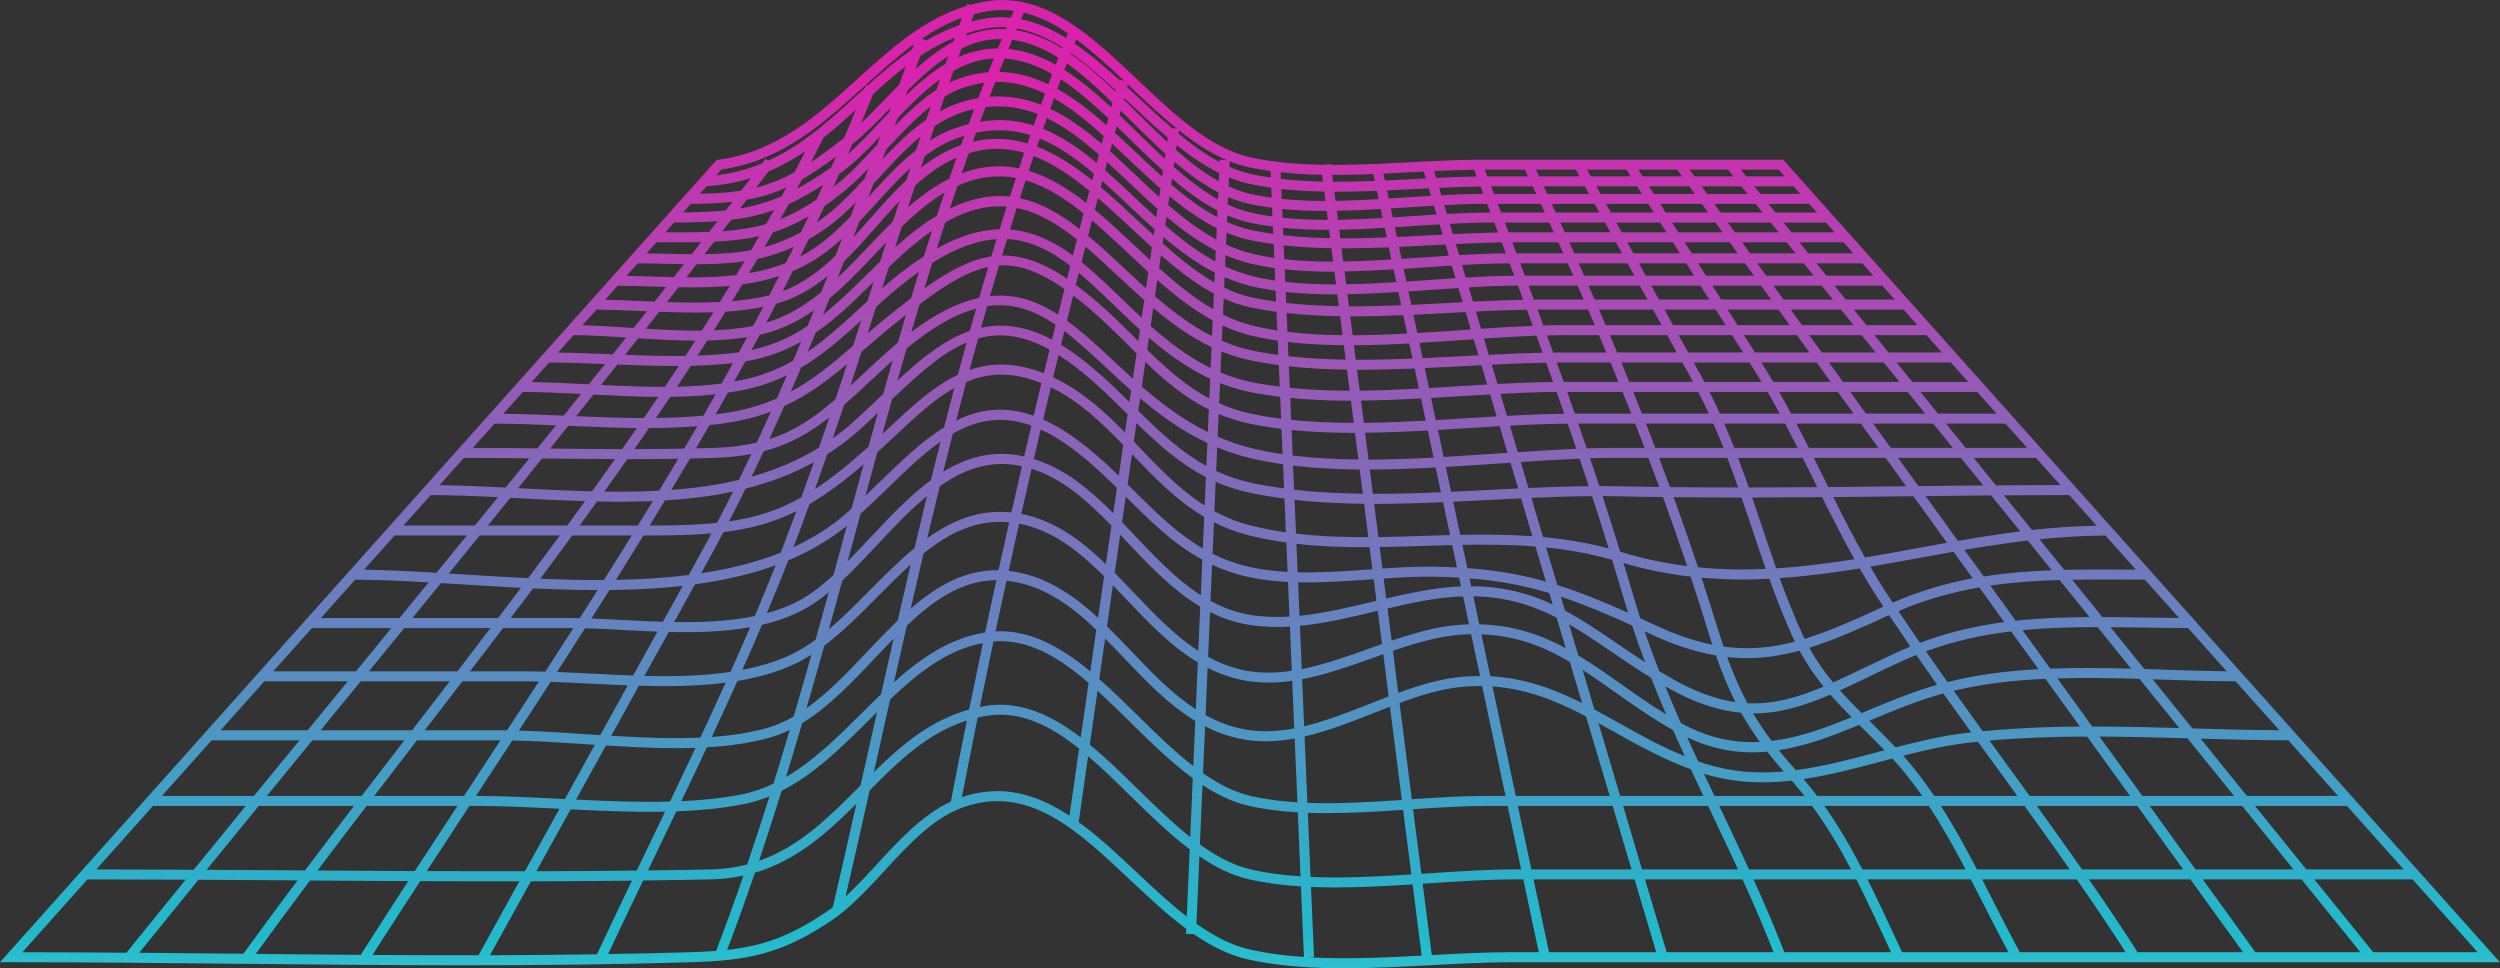 <?xml version="1.0" encoding="UTF-8"?>
<svg id="Layer_2" data-name="Layer 2" xmlns="http://www.w3.org/2000/svg" xmlns:xlink="http://www.w3.org/1999/xlink" viewBox="0 0 618.31 239.47">
  <rect x="0" y="0" width="618.31" height="239.47" fill="#333333" stroke="none"/>
  <defs>
    <style>
      .cls-1 {
        fill: url(#linear-gradient);
        stroke-width: 0px;
      }
    </style>
    <linearGradient id="linear-gradient" x1="309.15" y1="18.86" x2="309.15" y2="341.87" gradientUnits="userSpaceOnUse">
      <stop offset="0" stop-color="#d923ac"/>
      <stop offset=".66" stop-color="#20bbcc"/>
      <stop offset="1" stop-color="#fff"/>
    </linearGradient>
  </defs>
  <g id="Layer_1-2" data-name="Layer 1">
    <path class="cls-1" d="M441.39,39.91l-.37-.41h-74.49c-5.58,0-11.37.3-17.51.62-2.45.13-4.92.26-7.39.37h0s-.05,0-.05,0c-4.16.18-8.31.31-12.41.29l-.03-.2-1.42.18c-6.35-.09-12.54-.57-18.31-1.81-10.08-2.17-19.15-10.77-27.92-19.09-11.14-10.57-22.66-21.5-36.67-19.65-1.68.22-3.31.56-4.89.99l-.72-.27c-.07.18-.14.37-.2.55-10.54,3.19-18.84,10.7-26.9,18.01-9.83,8.92-20,18.15-34.43,20.02l-.46.06L0,237.98h2.76c18.64,0,37.63.19,55.99.38,36.81.37,74.87.76,112.2-.38,14.02-.43,22.36-2.02,34.69-10.31,4.71-3.17,9.01-7.84,13.16-12.35,5.96-6.48,12.13-13.17,19.7-15.76,16.03-5.49,28.11,5.91,40.91,17.97,4.53,4.27,9.13,8.6,13.97,12.18-.02.41-.04.82-.05,1.24l1.9.08c4.31,2.96,8.83,5.26,13.66,6.31,7.42,1.62,15.4,2.14,23.57,2.14,7.12,0,14.38-.39,21.53-.77,6.91-.37,13.44-.72,19.68-.72h244.63L441.39,39.91ZM212.47,194.61c-7.23,7.29-14.64,14.76-24.76,18.3,1.94-5.75,3.81-11.54,5.62-17.34,8.12-4.11,14.87-10.8,21.45-17.34.71-.71,1.42-1.41,2.13-2.11-.54,2.42-1.09,4.85-1.63,7.26-.8,3.59-1.61,7.21-2.43,10.84-.13.13-.26.26-.38.39ZM132.65,215.48l8.47-15.31c7.81.39,15.71.73,23.38.58-1.32,2.74-2.64,5.48-3.95,8.2-1.01,2.1-2.04,4.23-3.06,6.36-8.27.1-16.56.15-24.84.17ZM156.3,217.8c-2.9,6.05-5.82,12.16-8.66,18.22-8.81.13-17.64.2-26.46.23l10.11-18.28c8.34-.02,16.68-.07,25.01-.16ZM78.52,215.3c4.02-5.33,8.07-10.66,12.14-15.97h22.47c-3.5,5.33-7.02,10.7-10.54,16.11-8.07-.04-16.09-.09-24.06-.14ZM100.98,217.91c-3.94,6.05-7.87,12.12-11.72,18.17l.13.08c-8.76-.06-17.48-.14-26.14-.23,4.37-6.03,8.86-12.09,13.42-18.16,8.05.06,16.16.11,24.31.15ZM174.77,46.04c3.96-.24,7.57-.94,10.91-1.98-.79,1.03-1.58,2.05-2.38,3.08-2.98.47-6.31.71-10.22.79l1.69-1.89ZM199.18,37.39c-.88,1.73-1.75,3.46-2.66,5.19-3.14,1.74-6.16,2.98-9.52,3.81,1.01-1.31,2.03-2.63,3.04-3.94,3.28-1.4,6.3-3.12,9.14-5.06ZM211.71,27.13c-.97,2.36-1.96,4.7-2.97,7.04,0,0,0,0,0,0-3.02,2.32-5.67,4.27-8.15,5.91,1.03-2,2.06-3.99,3.06-6,2.8-2.22,5.45-4.59,8.07-6.97ZM224.04,16.4c-.56,1.53-1.12,3.06-1.68,4.59-1.27,1.27-2.51,2.55-3.72,3.8-1.93,2-3.8,3.93-5.65,5.69,1-2.4,1.99-4.8,2.95-7.21,2.67-2.42,5.33-4.75,8.1-6.87ZM301.64,40.07c-3.48-1.85-6.87-4.29-10.18-7.03.04-.27.08-.55.12-.82,3.79,3.02,7.71,5.62,11.82,7.37l-1.73-.07c0,.19-.02.37-.02.56ZM301.52,42.79c-.03.68-.06,1.36-.09,2.04-3.63-2.02-7.14-4.72-10.56-7.74.06-.4.11-.8.17-1.2,3.38,2.71,6.86,5.11,10.47,6.9ZM327.52,47.39l.29,2.31c-3.69,0-7.31-.15-10.8-.51l-.1-2.45c3.46.39,7.01.58,10.61.65ZM316.79,44.24l-.07-1.63c3.35.37,6.78.55,10.26.62l.21,1.68c-3.54-.08-7.02-.28-10.4-.67ZM445.26,47.96h-9.87l-1.52-1.88h9.71l1.68,1.88ZM138.56,197.57c-7.21-.36-14.01-.71-20.57-.71h-.28c.39-.59.78-1.19,1.16-1.77,2.61-3.97,5.22-7.96,7.84-11.95,5.52.09,11.45.47,17.71.88.9.06,1.8.12,2.7.18l-7.42,13.43c-.38-.02-.76-.04-1.14-.06ZM152.7,90.16c5.04.2,10.14.38,15.2.35-1.14,1.73-2.3,3.45-3.46,5.17-5.2.02-10.51-.21-15.77-.48,1.34-1.68,2.68-3.36,4.03-5.05ZM157.85,83.67c4.72.3,9.48.57,14.12.58-.81,1.26-1.62,2.52-2.44,3.77-4.94.07-9.96-.07-14.93-.26,1.08-1.36,2.17-2.73,3.25-4.09ZM234.51,13.9c-.22.63-.45,1.27-.68,1.9-3.48,2.07-6.7,4.83-9.8,7.83.16-.43.31-.86.47-1.29,3.19-3.18,6.49-6.17,10-8.45ZM328.13,52.17l.28,2.21c-3.83,0-7.58-.15-11.2-.53l-.09-2.16c3.49.34,7.08.49,10.73.49.09,0,.19,0,.28,0ZM368.8,46.09h10.27c.29.62.58,1.25.87,1.88h-10.42c-.24-.62-.48-1.25-.72-1.88ZM225.24,150.53c1.04-4.55,2.11-9.1,3.18-13.65,6.34-5.11,13.07-8.47,21.17-7.69-.89,3.96-1.76,7.9-2.63,11.84-8.35-.15-15.32,3.94-21.72,9.51ZM124.53,180.62h-19.49c3.1-4.02,6.21-8.06,9.31-12.11h15.72c1.05,0,2.13.02,3.21.04-2.63,4.04-5.26,8.07-7.89,12.09-.28,0-.58-.01-.86-.01ZM174.93,84.22c3.4-.08,6.7-.33,9.85-.83-.67,1.25-1.35,2.5-2.03,3.74-.11.02-.22.04-.33.05-3.22.42-6.54.64-9.89.76.81-1.24,1.61-2.48,2.4-3.72ZM468.82,184.84c-2.03-2.15-4.07-4.17-6.06-6.14-.15-.15-.3-.3-.45-.45.15-.06.31-.13.46-.19,5.74-2.39,11.66-4.85,17.85-6.55,2.3,3.23,4.61,6.45,6.92,9.64-.51.06-1.03.1-1.55.16-5.8.71-11.55,2.07-17.17,3.53ZM444.15,190.48c-1.52-1.69-2.91-3.33-4.2-4.93,6.7-1.05,13.23-3.53,19.87-6.27.4.39.79.79,1.19,1.18,1.67,1.65,3.37,3.34,5.06,5.1-.57.15-1.15.3-1.72.46-6.86,1.83-13.54,3.59-20.21,4.47ZM415.71,178.81c-1.33-3.01-2.62-6.04-3.87-9.1.29.17.57.34.87.51,6.67,3.74,12.49,5.56,17.91,6.06,1.39,2.48,2.93,4.85,4.65,7.23-6.25.3-12.67-.91-19.5-4.66-.02-.01-.05-.03-.07-.04ZM184.34,89.38c5.27-.88,9.77-2.59,13.79-4.86-.65,1.57-1.31,3.14-1.97,4.71-3.78,2.13-7.98,3.81-13,4.83-.52.11-1.05.2-1.58.29.92-1.65,1.84-3.31,2.76-4.97ZM258.47,23.17c-.33.92-.67,1.83-1,2.75-3.95-1.55-8.16-2.33-12.73-2,.47-1.23.95-2.45,1.43-3.67,4.35-.09,8.41,1.02,12.3,2.92ZM433.71,91.26c.67,1.05,1.33,2.12,1.98,3.2h-14.18c-.29-.55-.56-1.1-.86-1.64l-1.75-3.16h13.79l1.02,1.61ZM460.41,176.36c-1.84-1.84-3.63-3.69-5.34-5.62,2.35-1.06,4.75-2.22,7.27-3.43,2.73-1.31,5.55-2.67,8.55-4.03,1.02-.46,2.03-.88,3.05-1.29,1.71,2.47,3.43,4.93,5.16,7.37-6.01,1.73-11.74,4.1-17.28,6.41-.47.2-.94.39-1.41.59ZM469.86,161.04c-3.03,1.37-5.87,2.73-8.61,4.05-2.76,1.33-5.36,2.58-7.87,3.7-2.16-2.61-4.16-5.41-5.91-8.58,6-1.87,12.26-4.63,19.41-7.93.11-.05.22-.09.33-.14,1.74,2.6,3.5,5.19,5.28,7.78-.88.36-1.75.72-2.63,1.12ZM217.28,44.1c3.31-3.61,6.68-7.29,10.41-10.34-.37,1.13-.74,2.25-1.11,3.38-4.32,3.34-8.06,7.47-11.73,11.52-.01.01-.03.03-.04.04.4-1.07.8-2.13,1.2-3.21.43-.46.85-.93,1.27-1.39ZM373.36,65.13c.38,1.02.77,2.04,1.15,3.07-3.78,0-7.8.19-11.99.45l-.93-3.12c3.9-.23,7.65-.39,11.17-.39h.6ZM418.49,94.01c.08.15.15.3.23.44h-15.76c-.66-1.61-1.31-3.21-1.97-4.8h15.09l2.41,4.36ZM433.1,130.05c1.17,3.52,2.36,7.08,3.62,10.66-5.54.25-11.11.17-16.75-.4-1.97-5.9-3.98-11.69-6.04-17.35,5.6.06,11.2.08,16.8.08.8,2.35,1.59,4.69,2.36,7.01ZM209.21,127.04c-3.88,3.38-8.24,6.09-12.96,8.28,1.35-3.53,2.67-7.08,3.97-10.65,4.21-2.46,8.53-5.66,13.38-9.84-1,3.66-1.99,7.3-2.98,10.94-.47.42-.94.85-1.41,1.26ZM216.69,75.89c3.01-2.72,6.17-5.45,9.72-8.06.31-.22.6-.42.91-.64-.68,2.19-1.35,4.39-2.01,6.59-1.17.89-2.38,1.82-3.63,2.81-2.56,2.01-4.88,3.96-7.09,5.86.71-2.19,1.41-4.38,2.11-6.56ZM219.84,66.06c2.01-1.92,4.08-3.84,6.28-5.67,1.51-1.25,2.97-2.35,4.39-3.33-.68,2.12-1.35,4.23-2.02,6.36-1.16.74-2.33,1.54-3.54,2.42-2.43,1.78-4.66,3.61-6.78,5.44.55-1.71,1.1-3.43,1.64-5.13,0-.03.02-.06.03-.09ZM226.31,45.92c3.13-2.86,6.46-5.28,10.27-6.93-.61,1.73-1.2,3.46-1.79,5.2-1.29.64-2.6,1.38-3.93,2.25-2.18,1.42-4.26,3.06-6.27,4.82.57-1.78,1.15-3.55,1.73-5.33ZM375.43,70.66c.43,1.16.86,2.32,1.29,3.48-4.03.08-8.16.25-12.42.46l-1.05-3.53c4.05-.24,7.95-.42,11.58-.42h.6ZM400.69,136.45c-1.41-4.6-2.86-9.18-4.34-13.75,1.13,0,2.26.02,3.38.04,3.84.09,7.7.14,11.56.19,2.03,5.58,4.03,11.27,5.98,17.08-5.41-.68-10.9-1.82-16.51-3.54-.02,0-.05-.01-.07-.02ZM239.6,37.87c4.85-1.47,9.39-1.34,13.73-.08-.43,1.28-.87,2.56-1.29,3.85-4.45-.91-9.15-.67-14.18,1.22.57-1.66,1.16-3.32,1.75-4.98ZM338.47,113.66l-.85-6.63c5.13-.06,10.32-.27,15.52-.55l1.42,6.7c-5.44.29-10.83.48-16.09.49ZM301.74,94.74c2.27.9,4.65,1.64,7.17,2.17,2.51.52,5.09.92,7.71,1.24l.23,5.41c-2.53-.32-5.01-.72-7.43-1.23-2.85-.6-5.45-1.49-7.89-2.59.07-1.67.15-3.33.22-5ZM299.1,98.55c-5.78-3.08-10.6-7.38-15.37-12.03.15-1,.29-2,.44-3.01,4.52,3.91,9.47,7.54,15.15,10.18-.07,1.62-.14,3.24-.21,4.86ZM319.1,98.42c4.88.48,9.91.68,15.02.68l.7,5.48c-5.28,0-10.47-.21-15.48-.74l-.23-5.43ZM336.6,99.07c4.91-.05,9.88-.25,14.85-.52l1.17,5.49c-5.13.28-10.26.49-15.31.54l-.7-5.51ZM336.29,96.62l-.66-5.17c.25,0,.5,0,.75,0,4.45,0,8.97-.13,13.49-.31l1.06,4.97c-4.9.26-9.8.46-14.64.51ZM333.8,96.63c-5.05,0-10.01-.21-14.8-.7l-.23-5.33c4.65.51,9.46.75,14.37.83l.66,5.2ZM316.51,95.64c-2.41-.3-4.79-.68-7.1-1.16-2.67-.56-5.18-1.36-7.56-2.35.08-1.74.15-3.47.23-5.21,2.18.88,4.44,1.61,6.82,2.12,2.4.52,4.87.92,7.38,1.26l.23,5.35ZM299.42,91.03c-5.52-2.69-10.33-6.4-14.84-10.42.22-1.48.43-2.96.65-4.44,4.46,3.77,9.18,7.2,14.42,9.69-.07,1.72-.15,3.45-.23,5.17ZM282.38,78.6c-1.69-1.57-3.35-3.17-5-4.76-3.29-3.17-6.53-6.3-9.9-9,.32-1.28.65-2.57.98-3.85,2.6,2.21,5.2,4.63,7.86,7.12,2.2,2.06,4.42,4.13,6.69,6.13-.21,1.45-.42,2.9-.63,4.36ZM275.66,75.62c2.02,1.95,4.11,3.96,6.29,5.94-.14.94-.27,1.88-.41,2.82-.33-.33-.66-.66-1-.99-3.09-3.07-6.28-6.24-9.74-9.17-1.64-1.4-3.21-2.63-4.73-3.75.25-1,.5-2,.75-3.01,2.91,2.44,5.81,5.23,8.84,8.16ZM269.2,76.1c3.38,2.87,6.54,6.01,9.6,9.04.77.76,1.53,1.52,2.3,2.27-.3,2.08-.61,4.16-.91,6.24-1.68-1.51-3.32-3.03-4.91-4.52-3.85-3.58-7.56-7.05-11.4-9.83.51-2.07,1.03-4.16,1.55-6.24,1.21.92,2.47,1.93,3.78,3.04ZM283.28,89.54c4.79,4.59,9.73,8.77,15.69,11.74-.08,1.86-.16,3.72-.24,5.58-6.2-3.06-11.51-7.08-16.33-11.25.29-2.02.59-4.04.88-6.07ZM301.4,102.39c2.33.98,4.8,1.78,7.49,2.36,2.62.56,5.31.98,8.05,1.32l.27,6.25c-2.67-.4-5.27-.88-7.76-1.5-2.94-.73-5.69-1.69-8.29-2.83.08-1.86.16-3.73.24-5.59ZM319.44,106.35c5.08.51,10.33.72,15.66.72.01,0,.02,0,.03,0l.84,6.58c-5.62-.06-11.09-.34-16.26-.98l-.27-6.32ZM355.64,106.34c2.54-.15,5.08-.31,7.6-.47,2.6-.16,5.14-.32,7.65-.47l1.96,6.59c-.61.04-1.21.08-1.82.12-4.64.32-9.32.64-13.98.9l-1.42-6.69ZM363.08,103.41c-2.65.17-5.31.33-7.97.49l-1.17-5.48c2.42-.14,4.83-.29,7.24-.44,2.5-.16,4.94-.3,7.36-.44l1.62,5.44c-2.33.14-4.69.28-7.08.44ZM361.04,95.51c-2.53.16-5.06.31-7.61.46l-1.05-4.94c3.46-.16,6.93-.33,10.37-.52,1.23-.07,2.44-.13,3.65-.19l1.42,4.78c-2.23.13-4.49.27-6.78.41ZM362.62,88.04c-3.57.19-7.17.38-10.76.54l-.81-3.79c3.79-.22,7.58-.47,11.35-.74.7-.05,1.39-.1,2.08-.14l1.18,3.97c-1.02.05-2.02.1-3.06.16ZM349.35,88.69c-4.72.19-9.42.31-14.04.29l-.46-3.6c4.49-.02,9.08-.18,13.7-.43l.8,3.74ZM332.82,88.95c-4.84-.08-9.59-.33-14.16-.84l-.15-3.53c4.43.53,9.07.76,13.85.8l.46,3.57ZM316.17,87.79c-2.3-.31-4.56-.69-6.76-1.17-2.52-.54-4.92-1.35-7.22-2.34.05-1.26.11-2.53.17-3.79,2.1.98,4.26,1.79,6.49,2.36,2.3.58,4.7,1.03,7.17,1.4l.15,3.55ZM299.77,83.14c-5.09-2.57-9.71-6.07-14.12-9.88.19-1.34.39-2.68.58-4.02,4.36,3.84,8.88,7.38,13.7,10.01-.06,1.3-.11,2.59-.17,3.89ZM283.43,71.31c-1.83-1.65-3.64-3.33-5.43-5.01-2.96-2.77-5.9-5.51-8.88-7.98.32-1.27.64-2.53.97-3.8,2.93,2.49,5.84,5.21,8.78,7.97,1.7,1.59,3.41,3.2,5.14,4.77-.2,1.35-.39,2.69-.59,4.04ZM267.01,56.62c-4.68-3.63-9.51-6.46-14.78-7.59.47-1.48.96-2.95,1.44-4.43,4.98,1.47,9.69,4.46,14.32,8.18-.33,1.28-.66,2.56-.98,3.84ZM266.35,59.24c-.33,1.32-.67,2.63-1,3.95-4.75-3.47-9.79-5.95-15.55-6.41.55-1.78,1.09-3.56,1.66-5.34,5.28,1.05,10.11,3.98,14.9,7.8ZM249.07,59.12c5.76.3,10.75,2.87,15.63,6.63-.27,1.06-.53,2.12-.79,3.18-6.01-4.04-11.13-5.81-16.09-5.72.41-1.37.84-2.73,1.26-4.09ZM263.27,71.48c-.53,2.11-1.06,4.23-1.58,6.33-5.11-3.29-10.53-5.23-16.84-4.58.73-2.53,1.48-5.05,2.23-7.57,4.97-.3,10.02,1.5,16.18,5.81ZM261.08,80.32c-.3,1.23-.6,2.45-.9,3.67-6.52-3.43-12.26-4.08-17.54-2.93.5-1.78,1-3.56,1.5-5.34,6.34-.93,11.7,1.05,16.93,4.6ZM263.24,81.88c3.38,2.56,6.75,5.7,10.35,9.06,1.98,1.85,4.03,3.75,6.17,5.64-.14.96-.28,1.91-.42,2.87-4.25-4.2-8.69-8.48-13.9-12.19-1.03-.73-2.04-1.38-3.03-1.99.27-1.13.55-2.25.83-3.38ZM281.98,98.5c4.89,4.14,10.3,8.08,16.64,11.06-.08,1.9-.17,3.79-.25,5.69-6.36-3.51-11.56-8.44-16.84-13.64.15-1.03.3-2.07.45-3.1ZM301.05,110.63c2.46,1.02,5.05,1.9,7.81,2.58,2.72.67,5.55,1.2,8.46,1.61l.25,5.98c-2.77-.37-5.5-.83-8.16-1.4-3.14-.68-5.98-1.67-8.63-2.91.08-1.95.17-3.9.26-5.86ZM319.81,115.16c5.26.63,10.79.91,16.47.96l.77,6c-5.78-.08-11.47-.36-16.99-1l-.25-5.96ZM338.78,116.13c5.34-.02,10.8-.22,16.3-.51l1.3,6.13c-5.64.24-11.27.4-16.84.39l-.77-6.01ZM357.58,115.48c4.54-.26,9.1-.57,13.63-.88.8-.06,1.58-.11,2.37-.16l1.9,6.37c-2.34.11-4.7.24-7.1.36-3.15.16-6.32.33-9.49.47l-1.31-6.15ZM376.11,114.27c5.04-.34,9.91-.64,14.56-.82.76,2.26,1.53,4.53,2.28,6.79-4.86.04-9.83.22-14.93.45l-1.91-6.42ZM375.39,111.84l-1.95-6.56c4.92-.27,9.69-.46,14.29-.49.71,2.07,1.42,4.14,2.13,6.21-4.63.2-9.47.5-14.47.84ZM372.71,102.84l-1.62-5.44c4.78-.25,9.41-.44,13.9-.46.63,1.79,1.25,3.59,1.88,5.39-4.58.05-9.3.24-14.16.51ZM370.36,94.96l-1.42-4.77c4.65-.23,9.13-.41,13.46-.49.57,1.59,1.16,3.19,1.72,4.78-4.45.04-9.04.22-13.76.48ZM368.21,87.75l-1.19-4.01c4.5-.3,8.84-.57,12.97-.72.51,1.41,1.01,2.81,1.52,4.22-4.29.09-8.72.28-13.3.51ZM366.3,81.31l-1.27-4.27c4.33-.22,8.52-.38,12.6-.44.49,1.33.99,2.65,1.47,3.98-4.1.17-8.38.43-12.81.73ZM363.77,81.49c-.51.04-1.02.07-1.53.11-3.89.27-7.8.54-11.7.77l-.96-4.52c3.07-.14,6.15-.3,9.2-.47,1.25-.07,2.48-.13,3.71-.2l1.28,4.31ZM348.04,82.5c-4.56.24-9.08.41-13.49.42l-.6-4.68c.25,0,.5,0,.75,0,4.09,0,8.23-.12,12.37-.29l.97,4.54ZM332.05,82.9c-4.72-.05-9.3-.29-13.64-.83l-.2-4.65c4.31.48,8.74.72,13.24.79l.6,4.68ZM315.91,81.73c-2.22-.34-4.38-.76-6.45-1.28-2.4-.61-4.72-1.52-6.98-2.66.06-1.32.12-2.65.17-3.97,2.04.93,4.12,1.66,6.24,2.12,2.23.48,4.51.87,6.82,1.18l.2,4.61ZM300.06,76.49c-4.67-2.71-9.1-6.32-13.4-10.17.15-1.07.31-2.13.46-3.2,4.23,3.69,8.57,7.06,13.1,9.5-.06,1.29-.11,2.58-.17,3.88ZM284.45,64.3c-1.3-1.2-2.59-2.41-3.88-3.61-3.22-3.02-6.47-6.06-9.79-8.81.25-.97.5-1.95.75-2.92,2.73,2.35,5.46,4.89,8.22,7.46,1.7,1.58,3.42,3.18,5.15,4.74-.15,1.05-.3,2.1-.46,3.15ZM268.66,50.18c-4.53-3.53-9.23-6.42-14.22-7.93.41-1.22.82-2.44,1.23-3.66,4.74,1.83,9.27,4.92,13.76,8.6-.26,1-.52,1.99-.77,2.99ZM251.27,44.01c-.5,1.54-1.01,3.07-1.5,4.61-4.55-.49-9.45.32-14.86,2.97.62-1.87,1.25-3.74,1.88-5.6,5.17-2.36,9.95-2.83,14.48-1.97ZM248.96,51.09c-.59,1.86-1.16,3.74-1.74,5.61-4.64.12-9.74,1.54-15.52,4.77.68-2.16,1.38-4.32,2.08-6.47,5.59-3.19,10.57-4.28,15.18-3.9ZM246.47,59.14c-.44,1.43-.88,2.86-1.31,4.29-5.24.78-10.46,3.57-16.53,7.9.64-2.11,1.29-4.23,1.95-6.33,6.03-3.78,11.22-5.55,15.89-5.86ZM244.4,66.03c-.75,2.54-1.51,5.09-2.24,7.64-4.95,1.06-10.45,3.68-16.75,8.42.67-2.28,1.35-4.55,2.03-6.83,6.53-4.92,11.81-8.15,16.96-9.23ZM241.42,76.3c-.53,1.85-1.05,3.7-1.56,5.55-6.4,2.2-12.17,6.94-17.91,12.28.75-2.65,1.52-5.31,2.29-7.96,6.59-5.43,12.2-8.52,17.19-9.86ZM220.63,98.76c6.35-6.06,12.16-11.4,18.43-14.05-.73,2.66-1.45,5.32-2.16,7.98-6.12,2.91-11.52,7.96-17.07,13.16-.53.49-1.06.99-1.6,1.49.79-2.86,1.59-5.72,2.39-8.58ZM241.9,83.71c5.29-1.48,11-.93,17.68,2.76-.47,1.95-.95,3.9-1.41,5.85-7.08-2.79-13.03-2.66-18.38-.81.7-2.6,1.4-5.21,2.12-7.8ZM261.8,87.79c.73.46,1.46.95,2.21,1.48,5.45,3.89,10.09,8.47,14.57,12.9.11.1.21.21.31.31-.22,1.5-.44,2.99-.65,4.49-5.2-5.3-10.77-10.36-17.78-13.65.44-1.84.89-3.68,1.33-5.53ZM281.09,104.63c5.28,5.16,10.59,9.97,17.16,13.36-.1,2.34-.2,4.68-.31,7.03-6.05-3.83-11.03-9.02-16.19-14.41-.44-.46-.89-.93-1.34-1.4.22-1.53.44-3.05.67-4.58ZM300.67,119.15c2.53,1.11,5.24,2.03,8.22,2.67,2.87.62,5.81,1.1,8.79,1.49l.35,8.35c-2.88-.41-5.75-.95-8.58-1.66-3.34-.83-6.33-2.06-9.1-3.57.11-2.43.21-4.86.32-7.29ZM320.17,123.63c5.6.62,11.36.9,17.2.97l1.05,8.25c-5.97.03-11.97-.17-17.89-.87l-.36-8.36ZM339.86,124.62c.14,0,.27,0,.41,0,5.51,0,11.07-.18,16.64-.42l1.73,8.14c-2.22.06-4.43.13-6.63.2-3.67.12-7.38.24-11.1.29l-1.05-8.21ZM359.41,124.09c3.04-.14,6.07-.29,9.09-.45,2.6-.14,5.16-.27,7.7-.39l2.79,9.37c-5.97-.43-11.93-.45-17.84-.33l-1.74-8.2ZM378.75,123.13c5.13-.23,10.13-.4,15.01-.42,1.4,4.3,2.78,8.61,4.11,12.94-5.4-1.44-10.81-2.31-16.23-2.81l-2.89-9.71ZM399.78,120.27c-1.4-.03-2.81-.04-4.23-.05-.75-2.3-1.53-4.59-2.3-6.88,2.08-.06,4.11-.1,6.08-.1h8.35c.9,2.38,1.8,4.78,2.69,7.2-3.54-.05-7.07-.1-10.59-.18ZM399.33,110.77c-2.24,0-4.54.05-6.9.13-.69-2.04-1.38-4.09-2.09-6.13h14.07c.78,1.99,1.56,3.98,2.33,6h-7.41ZM389.48,102.3c-.62-1.79-1.24-3.58-1.87-5.37h13.69c.72,1.78,1.44,3.56,2.15,5.37h-13.97ZM386.74,94.45c-.57-1.6-1.15-3.19-1.72-4.79.4,0,.82-.02,1.22-.02h12.07c.66,1.59,1.32,3.19,1.98,4.8h-13.55ZM386.24,87.18c-.69,0-1.41.02-2.11.03-.51-1.42-1.02-2.84-1.54-4.26,1.42-.04,2.83-.06,4.19-.06h8.68c.61,1.43,1.21,2.85,1.82,4.3h-11.05ZM386.79,80.41c-1.65,0-3.35.03-5.08.08-.48-1.31-.97-2.61-1.45-3.92.16,0,.33,0,.49,0h12.02c.55,1.28,1.1,2.55,1.66,3.84h-7.64ZM380.75,74.09c-.46,0-.94.01-1.4.02-.43-1.15-.85-2.3-1.28-3.45h12.12c.5,1.14,1,2.28,1.5,3.43h-10.95ZM361.76,74.74c-1.04.06-2.06.11-3.12.17-3.18.17-6.39.34-9.59.49l-.71-3.32c1.95-.13,3.9-.27,5.84-.4,2.22-.16,4.39-.31,6.53-.44l1.05,3.51ZM346.55,75.5c-4.33.18-8.66.29-12.92.26l-.38-3c4.15-.07,8.36-.27,12.6-.54l.7,3.27ZM331.13,75.73c-4.44-.08-8.81-.32-13.03-.81l-.12-2.71c3.91.43,8,.6,12.2.6.19,0,.38,0,.57,0l.37,2.92ZM315.61,74.61c-2.1-.3-4.17-.65-6.19-1.09-2.26-.49-4.47-1.32-6.65-2.39.04-.86.08-1.72.11-2.58,1.92.84,3.9,1.54,5.97,2.07,2.13.54,4.36.96,6.65,1.28l.11,2.7ZM300.35,69.86c-4.39-2.53-8.64-5.97-12.8-9.67.07-.51.15-1.02.22-1.53,3.97,3.37,8.13,6.43,12.68,8.76-.04.81-.07,1.63-.11,2.45ZM285.34,58.19c-1.3-1.19-2.6-2.39-3.89-3.59-3.04-2.82-6.1-5.67-9.22-8.3.13-.51.26-1.02.4-1.53,2.08,1.85,4.14,3.79,6.22,5.76,2.2,2.08,4.43,4.17,6.71,6.2-.07.49-.14.98-.21,1.47ZM270.11,44.57c-4.37-3.49-8.89-6.47-13.64-8.3.23-.67.46-1.33.69-2,4.73,1.92,9.1,5.04,13.38,8.68-.14.54-.28,1.08-.42,1.62ZM254.13,35.48c-4.27-1.27-8.75-1.56-13.51-.44.27-.74.52-1.48.79-2.22,4.88-1.02,9.3-.68,13.42.61-.23.68-.47,1.36-.7,2.04ZM237.68,35.91c-.18.06-.36.12-.55.19-3.44,1.28-6.52,3.15-9.37,5.38.31-.95.63-1.91.94-2.86,2.51-1.87,5.21-3.43,8.25-4.52.53-.19,1.05-.36,1.57-.52-.28.78-.56,1.56-.84,2.34ZM223.04,56.06c2.92-2.84,5.9-5.43,9.16-7.55.47-.31.94-.58,1.4-.86-.64,1.89-1.26,3.79-1.88,5.68-2.3,1.39-4.69,3.08-7.19,5.15-1.08.9-2.13,1.82-3.16,2.75.55-1.73,1.1-3.45,1.66-5.18ZM213.82,86.36c2.92-2.52,5.94-5.12,9.38-7.83.3-.24.59-.46.89-.7-.69,2.31-1.36,4.62-2.04,6.92-1.28,1.06-2.58,2.18-3.92,3.42-1.51,1.39-2.94,2.73-4.32,4.01-1.21,1.13-2.36,2.2-3.49,3.24.93-2.82,1.86-5.63,2.77-8.45.24-.2.47-.41.71-.61ZM215.52,93.99c1.37-1.28,2.79-2.61,4.3-4,.33-.3.65-.58.97-.87-.8,2.77-1.58,5.54-2.36,8.31-.23.22-.46.44-.7.67-2.2,2.1-4.47,4.27-6.8,6.36-1.61,1.44-3.27,2.76-4.97,3.97.95-2.76,1.88-5.52,2.8-8.28,2.17-1.9,4.38-3.96,6.75-6.17ZM212.58,106.31c1.55-1.39,3.06-2.81,4.54-4.22-.78,2.8-1.56,5.6-2.33,8.4-4.89,4.39-9.16,7.82-13.23,10.48,1.03-2.87,2.04-5.74,3.04-8.62,2.76-1.76,5.43-3.75,7.97-6.03ZM216.99,111.84c.58-.52,1.16-1.06,1.76-1.6.94-.86,1.86-1.73,2.77-2.58,4.91-4.6,9.53-8.91,14.51-11.72-.86,3.24-1.7,6.49-2.53,9.74-5.48,3.39-10.59,8.34-15.81,13.41-1.2,1.16-2.41,2.34-3.64,3.51.97-3.58,1.96-7.16,2.94-10.75ZM238.98,94.47c5.35-2.26,11.23-2.65,18.4.2.07.03.13.06.19.08-.65,2.69-1.29,5.39-1.92,8.07-7.21-2.56-13.43-1.64-19.17,1.19.82-3.18,1.65-6.36,2.49-9.54ZM259.88,95.78c7,3.39,12.45,8.61,17.92,14.28-.23,1.59-.46,3.18-.69,4.77-.14.94-.28,1.89-.41,2.83-3.72-3.6-7.65-7.14-12.18-10.22-2.27-1.54-4.43-2.74-6.52-3.67.63-2.65,1.26-5.31,1.9-7.98ZM279.55,115.18c.14-.95.28-1.91.42-2.86,0,0,0,0,0,0,5.39,5.63,10.9,11.39,17.85,15.51-.11,2.61-.23,5.21-.34,7.82-6.39-3.74-11.62-8.91-17.03-14.29-.52-.52-1.04-1.04-1.57-1.55.22-1.54.45-3.08.67-4.62ZM300.24,129.16c2.64,1.35,5.49,2.46,8.62,3.24,3.07.77,6.18,1.34,9.29,1.77l.31,7.27c-3.08-.17-6.11-.5-9.04-1.13-3.5-.75-6.63-1.92-9.52-3.37.11-2.6.23-5.19.34-7.79ZM320.63,134.49c6.02.69,12.07.88,18.1.84l.7,5.46c-.33.02-.67.05-1,.07-5.81.41-11.73.82-17.5.69l-.3-7.06ZM341.23,135.3c3.64-.05,7.27-.17,10.86-.29,2.35-.08,4.7-.15,7.07-.21l1.18,5.55c-1.88-.1-3.8-.17-5.83-.2-4.09-.05-8.37.18-12.61.46l-.68-5.32ZM361.68,134.75c5.99-.11,12.03-.07,18.07.41l2.59,8.68c-6.16-1.74-12.34-2.82-19.43-3.33l-1.23-5.76ZM382.4,135.4c5.46.55,10.91,1.51,16.31,3.06,1.03,3.38,2.06,6.76,3.05,10.16.29.98.61,1.95.91,2.93-6.36-2.86-12-5.13-17.51-6.86l-2.76-9.28ZM404.14,147.93c-.84-2.9-1.73-5.78-2.6-8.66,5.63,1.63,11.15,2.71,16.58,3.33,1.53,4.61,3.03,9.28,4.49,14.04.3.96.59,1.9.89,2.81-4.5-.91-9.3-2.55-14.68-5.08-1.07-.5-2.1-.98-3.13-1.45-.53-1.66-1.07-3.32-1.55-4.99ZM424.97,155.91c-1.35-4.41-2.75-8.75-4.16-13.04,3.4.3,6.77.46,10.12.46,2.23,0,4.44-.08,6.66-.19,1.77,4.9,3.69,9.83,5.92,14.7.13.29.27.57.41.85-5.87,1.55-11.52,2.08-17.65,1.23-.43-1.29-.86-2.62-1.29-4.01ZM413.02,120.48c-.89-2.43-1.79-4.84-2.69-7.23h16.89c.93,2.44,1.81,4.88,2.66,7.32-5.62,0-11.25-.03-16.86-.09ZM409.39,110.77c-.77-2.02-1.54-4.02-2.32-6h16.69c.88,2,1.71,4,2.5,6h-16.87ZM406.1,102.3c-.71-1.81-1.43-3.59-2.14-5.37h16.06c.92,1.78,1.81,3.57,2.64,5.37h-16.56ZM399.96,87.18c-.6-1.44-1.2-2.87-1.81-4.3h14.18l2.38,4.3h-14.74ZM397.11,80.41c-.55-1.29-1.1-2.57-1.65-3.84h13.38l2.12,3.84h-13.86ZM394.39,74.09c-.5-1.15-1-2.3-1.5-3.43h12.68l1.9,3.43h-13.08ZM391.8,68.18c-.45-1.02-.9-2.05-1.35-3.06h12.06l1.69,3.06h-12.4ZM389.1,68.18h-11.95c-.38-1.02-.76-2.04-1.15-3.06h11.74c.45,1.01.91,2.04,1.36,3.06ZM359.99,68.8c-1.96.13-3.95.27-5.98.41-2.05.14-4.12.29-6.18.43l-.67-3.15c1.86-.12,3.72-.25,5.58-.38,2.15-.15,4.25-.29,6.32-.43l.93,3.12ZM345.34,69.79c-4.17.26-8.33.46-12.4.52l-.41-3.18c3.99-.07,8.05-.26,12.13-.51l.67,3.16ZM330.44,70.34c-4.35,0-8.56-.17-12.57-.63l-.13-3.1c3.79.41,7.74.58,11.81.58.16,0,.33,0,.49,0l.4,3.16ZM315.39,69.39c-2.04-.3-4.03-.68-5.93-1.17-2.24-.57-4.39-1.37-6.47-2.34.04-.92.08-1.85.12-2.77,1.85.8,3.76,1.48,5.74,1.97,2.05.52,4.2.91,6.4,1.22l.13,3.08ZM300.57,64.66c-4.41-2.39-8.48-5.52-12.38-8.91.1-.72.21-1.44.31-2.15,3.83,3.24,7.84,6.17,12.19,8.38-.04.89-.08,1.79-.12,2.68ZM285.97,53.78c-1.84-1.66-3.64-3.36-5.44-5.05-2.42-2.28-4.81-4.53-7.22-6.65.17-.66.35-1.33.52-1.99,1.75,1.6,3.5,3.26,5.26,4.93,2.36,2.24,4.74,4.49,7.18,6.65l-.3,2.11ZM271.23,40.29c-4.22-3.52-8.55-6.53-13.25-8.43.31-.88.61-1.77.93-2.65,4.5,2.17,8.71,5.38,12.86,9.03-.18.68-.36,1.37-.54,2.06ZM255.65,31.03c-4.07-1.29-8.43-1.71-13.23-.93.45-1.2.89-2.41,1.34-3.61,4.64-.55,8.88.16,12.88,1.72-.33.94-.66,1.87-.98,2.81ZM239.56,30.7c-1.13.29-2.27.64-3.45,1.06-2.19.79-4.22,1.81-6.14,3,.4-1.19.8-2.38,1.2-3.58,2.47-1.63,5.1-2.94,7.98-3.76.6-.17,1.2-.32,1.79-.45-.46,1.24-.93,2.47-1.38,3.71ZM212.51,54.85c1.42-1.5,2.81-3.02,4.18-4.53,2.79-3.09,5.52-6.09,8.43-8.73-.33,1-.65,1.99-.97,2.99-3.25,3.02-6.23,6.4-9.17,9.74-1.3,1.47-2.6,2.95-3.94,4.41.49-1.29.98-2.58,1.47-3.87ZM216.83,55.95c1.89-2.15,3.75-4.26,5.65-6.25-.54,1.68-1.08,3.35-1.62,5.03-2.08,2.04-4.1,4.16-6.09,6.26-2.47,2.6-4.97,5.23-7.58,7.69.52-1.34,1.05-2.68,1.56-4.02,2.83-2.75,5.47-5.75,8.07-8.7ZM216.57,62.68c.88-.93,1.76-1.85,2.63-2.75-.51,1.59-1.02,3.19-1.53,4.78-1.19,1.14-2.36,2.29-3.51,3.42-3.49,3.44-6.91,6.79-10.62,9.73.55-1.36,1.1-2.72,1.64-4.08,4.05-3.37,7.75-7.25,11.38-11.08ZM215.9,69.89c.06-.06.11-.11.17-.17-.51,1.6-1.02,3.19-1.53,4.79-.78.71-1.56,1.42-2.33,2.12-4.17,3.82-8.07,7.37-12.41,10.34.65-1.56,1.31-3.13,1.95-4.7,5.12-3.52,9.58-7.89,14.15-12.39ZM213.01,79.24c-.68,2.1-1.36,4.2-2.04,6.31-5.14,4.43-9.84,8.34-15.4,11.32.86-1.97,1.71-3.96,2.55-5.94,5.53-3.25,10.17-7.38,14.89-11.69ZM209.51,90.04c-.95,2.9-1.91,5.8-2.88,8.7-5.2,4.5-10.07,7.86-16.36,9.87,1.26-2.72,2.49-5.44,3.71-8.17,5.81-2.67,10.58-6.26,15.52-10.4ZM205.13,103.2c-.85,2.51-1.7,5.01-2.57,7.52-5.21,3.21-10.81,5.52-16.68,7.17,1.02-2.09,2.02-4.19,3.01-6.29,6.4-1.69,11.38-4.57,16.24-8.39ZM201.3,114.32c-1.02,2.91-2.06,5.8-3.11,8.69-5.7,3.21-11.26,4.99-17.89,5.93,1.4-2.69,2.77-5.39,4.11-8.1,5.9-1.48,11.56-3.59,16.89-6.53ZM196.95,126.44c-1.17,3.18-2.37,6.36-3.58,9.51-.09.25-.2.49-.29.73-6.09,2.43-12.71,4.06-19.68,5.11l1.36-2.46c1.42-2.57,2.81-5.15,4.17-7.73,6.71-.81,12.38-2.36,18.02-5.17ZM191.83,139.81c-1.66,4.19-3.37,8.38-5.14,12.55-6.28,1.32-13.13,1.6-19.96,1.49l5.16-9.33c7-.95,13.71-2.45,19.94-4.71ZM194.98,138.58c5.26-2.2,10.12-5,14.48-8.55-1.1,4.05-2.21,8.11-3.32,12.19-2.81,2.58-5.64,4.8-8.57,6.36-2.45,1.31-5.11,2.3-7.9,3.06,1.82-4.34,3.6-8.7,5.31-13.07ZM211.97,130.25c.29-1.05.58-2.11.86-3.17,2.25-2.05,4.46-4.16,6.59-6.23,4.49-4.36,8.77-8.52,13.19-11.63-.8,3.18-1.6,6.36-2.38,9.54-5.34,3.93-10.25,9.16-15.08,14.31-1.86,1.99-3.7,3.93-5.52,5.77.78-2.87,1.56-5.74,2.34-8.59ZM235.65,107.27c5.85-3.38,12.08-4.66,19.44-2.01-.6,2.55-1.2,5.11-1.79,7.65-.5-.11-.99-.22-1.5-.31-6.93-1.15-12.98.69-18.52,4.09.78-3.14,1.57-6.29,2.37-9.43ZM257.4,106.22c1.83.84,3.73,1.91,5.71,3.25,4.89,3.32,9.11,7.26,13.13,11.2-.3,2.08-.61,4.16-.91,6.24-5.79-5.81-12.01-11.03-19.65-13.38.56-2.43,1.14-4.88,1.71-7.32ZM278.43,122.84c.09.09.18.18.27.27,5.86,5.82,11.51,11.42,18.66,15.32-.13,2.92-.25,5.84-.38,8.77-6.05-3.88-11.26-9.39-16.37-14.79-1.03-1.09-2.06-2.18-3.1-3.26.31-2.11.61-4.21.92-6.31ZM299.78,139.67c2.78,1.3,5.79,2.35,9.11,3.06,3.14.68,6.38,1.03,9.66,1.2l.36,8.57c-3.22.19-6.42.1-9.57-.4-3.6-.57-6.89-1.81-9.96-3.48.13-2.98.26-5.97.39-8.95ZM321.04,144.02c5.82.13,11.75-.28,17.57-.69.38-.03.75-.05,1.14-.08l.68,5.34c-.29.07-.58.14-.86.21-6,1.44-12.11,2.9-18.18,3.5l-.35-8.28ZM342.22,143.08c4.22-.29,8.28-.51,12.26-.45,2.23.03,4.34.11,6.39.23l.46,2.19c-.39.02-.77.02-1.17.04-5.72.35-11.57,1.59-17.32,2.94l-.63-4.94ZM363.44,143.04c7.17.57,13.42,1.75,19.74,3.64l.84,2.82c-5.85-2.73-12.25-4.48-20.16-4.51l-.41-1.95ZM386.03,147.57c5.49,1.82,11.15,4.16,17.63,7.13,1,3.06,2.08,6.08,3.21,9.09-2.38-1.54-4.65-3.08-6.88-4.6-4.38-2.99-8.55-5.83-12.93-8.17l-1.02-3.44ZM406.75,156.14c.34.16.67.31,1.01.47,6.11,2.87,11.53,4.62,16.63,5.49,1.49,4.29,3.05,8.05,4.83,11.55-4.65-.67-9.63-2.4-15.3-5.58-1.22-.69-2.41-1.38-3.56-2.09-1.27-3.25-2.48-6.53-3.61-9.85ZM427.16,162.49c1.65.18,3.27.29,4.86.29,4.41,0,8.67-.68,13.03-1.86,1.78,3.3,3.8,6.21,5.98,8.89-6.46,2.73-12.4,4.43-18.85,4.12-1.87-3.48-3.49-7.19-5.01-11.44ZM446.33,158c-.19-.39-.39-.78-.57-1.19-2.09-4.57-3.91-9.2-5.6-13.83,6.6-.45,13.17-1.32,19.78-2.39,1.45,2.51,2.94,4.98,4.5,7.36.46.7.93,1.4,1.39,2.09-7.31,3.37-13.57,6.14-19.5,7.96ZM439.3,140.57c-1.34-3.79-2.61-7.57-3.85-11.3-.69-2.06-1.39-4.14-2.1-6.23,5.78-.01,11.56-.04,17.3-.09,2.55,5.14,5.19,10.33,7.99,15.35-6.46,1.03-12.89,1.86-19.35,2.27ZM432.51,120.57c-.84-2.43-1.72-4.88-2.64-7.32h15.98c1,1.99,1.98,3.98,2.96,5.95.21.43.42.86.64,1.29-5.62.05-11.27.07-16.93.08ZM428.93,110.77c-.78-2-1.61-4-2.47-6h15.04c1.05,1.99,2.08,4,3.1,6h-15.67ZM425.38,102.3c-.81-1.8-1.66-3.59-2.56-5.37h14.33c1.03,1.77,2.04,3.56,3.02,5.37h-14.79ZM417.54,87.18l-2.38-4.3h13.21l2.74,4.3h-13.57ZM413.79,80.41l-2.12-3.84h12.67l2.45,3.84h-13ZM410.3,74.09l-1.9-3.43h12.17l2.19,3.43h-12.46ZM407.03,68.18l-1.69-3.06h11.7l1.95,3.06h-11.96ZM403.97,62.65l-1.5-2.72h11.26l1.74,2.72h-11.49ZM401.15,62.65h-11.8c-.41-.91-.81-1.82-1.22-2.72h11.52l1.5,2.72ZM386.63,62.65h-11.56c-.34-.91-.68-1.81-1.03-2.72h11.37c.41.9.81,1.82,1.22,2.72ZM372.43,62.66c-3.65,0-7.53.19-11.56.43l-.81-2.74c3.9-.19,7.68-.34,11.36-.39.34.9.68,1.8,1.02,2.69ZM358.33,63.24c-1.89.12-3.81.26-5.77.39-1.97.14-3.95.28-5.92.4l-.63-2.97c2.73-.12,5.45-.26,8.16-.41,1.13-.06,2.24-.12,3.35-.18l.82,2.76ZM344.14,64.19c-4.01.24-8.01.43-11.93.5l-.42-3.27c.24,0,.47,0,.7,0,3.64,0,7.32-.1,11-.25l.64,3.02ZM329.73,64.71c-4.18,0-8.23-.17-12.09-.6l-.15-3.43c3.85.43,7.8.64,11.81.71l.42,3.32ZM315.15,63.79c-1.96-.29-3.87-.65-5.69-1.1-2.15-.54-4.22-1.3-6.23-2.23.04-.97.09-1.95.13-2.92,1.8.75,3.64,1.35,5.54,1.77,2,.43,4.04.78,6.11,1.07l.15,3.42ZM300.81,59.23c-4.2-2.28-8.12-5.27-11.89-8.53.11-.73.21-1.46.32-2.19,3.74,3.11,7.6,5.89,11.7,7.93-.04.93-.08,1.86-.12,2.79ZM286.7,48.73c-1.99-1.8-3.95-3.66-5.9-5.5-2.07-1.96-4.14-3.93-6.26-5.82.16-.62.33-1.25.49-1.87,1.4,1.29,2.8,2.61,4.2,3.94,2.55,2.41,5.13,4.84,7.77,7.14-.1.71-.2,1.41-.31,2.12ZM272.47,35.58c-4.03-3.45-8.21-6.53-12.72-8.67.31-.86.62-1.71.93-2.57,4.22,2.41,8.27,5.69,12.3,9.31-.17.64-.34,1.28-.51,1.93ZM241.95,24.27c-1.14.19-2.29.45-3.48.79-2.16.61-4.18,1.48-6.09,2.52.42-1.23.84-2.46,1.26-3.69,1.42-.86,2.86-1.59,4.34-2.1,1.87-.66,3.68-1.08,5.45-1.32-.49,1.27-1,2.53-1.48,3.8ZM229.09,29.6c-3.97,2.74-7.47,6.21-10.83,9.8.29-.78.57-1.55.86-2.33,3.59-3.87,7.25-7.77,11.09-10.79-.38,1.11-.75,2.21-1.12,3.32ZM213.86,44.17c-3.39,3.68-6.92,7.33-10.76,10.1-.37.27-.73.5-1.1.75.64-1.34,1.27-2.68,1.9-4.02,1.91-1.33,3.89-2.85,5.96-4.61,1.62-1.38,3.26-2.98,4.92-4.71-.31.83-.61,1.66-.92,2.49ZM204.55,56.28c2.51-1.81,4.86-3.95,7.12-6.22-.43,1.15-.86,2.29-1.29,3.44-3.26,3.4-6.71,6.58-10.61,8.91-.61.37-1.23.7-1.86,1.02.7-1.4,1.39-2.81,2.07-4.22,1.51-.86,3.03-1.82,4.57-2.93ZM201.03,64.53c2.61-1.55,4.99-3.46,7.25-5.52-.54,1.42-1.09,2.83-1.64,4.24-3.72,3.56-7.75,6.63-12.41,8.5-.21.08-.44.16-.65.24.85-1.65,1.7-3.31,2.53-4.97,1.66-.71,3.3-1.52,4.91-2.48ZM195.16,74.04c3.5-1.4,6.63-3.41,9.53-5.76-.52,1.33-1.04,2.65-1.57,3.97-4.09,3.33-8.54,6.06-13.62,7.56.83-1.56,1.65-3.13,2.47-4.7,1.1-.32,2.18-.67,3.2-1.07ZM189.08,82.51c4.54-1.16,8.56-3.23,12.25-5.8-.52,1.3-1.04,2.6-1.57,3.89-4.06,2.7-8.56,4.81-13.89,5.97.69-1.26,1.37-2.52,2.05-3.79.39-.09.78-.17,1.17-.27ZM183.66,96.49c4.1-.83,7.7-2.1,10.97-3.68-.82,1.91-1.66,3.82-2.5,5.73-3.96,1.73-8.41,3.03-13.77,3.76-.45.06-.9.1-1.35.15,1.02-1.78,2.03-3.56,3.03-5.34,1.22-.18,2.43-.39,3.62-.63ZM178.69,104.75c4.55-.62,8.46-1.63,11.98-2.94-1.15,2.56-2.32,5.11-3.51,7.66-3.09.72-6.52,1.18-10.5,1.31-1.51.05-3.02.07-4.54.11,1.12-1.92,2.24-3.84,3.35-5.76,1.08-.11,2.15-.22,3.22-.37ZM176.75,113.25c3.35-.11,6.33-.45,9.08-.97-1.02,2.14-2.05,4.28-3.1,6.42-5.39,1.28-10.98,2.05-16.7,2.47,1.56-2.59,3.1-5.18,4.63-7.78,2.03-.04,4.07-.07,6.1-.14ZM181.29,121.58c-1.29,2.59-2.61,5.17-3.96,7.74-4.79.5-10.16.65-16.54.65h-.12c1.27-2.06,2.52-4.13,3.78-6.2,5.75-.35,11.39-1.03,16.84-2.19ZM160.79,132.44c5.73,0,10.69-.13,15.17-.52-1.11,2.08-2.22,4.15-3.37,6.22l-2.26,4.08c-5.84.73-11.89,1.09-18.03,1.2,2.3-3.65,4.58-7.31,6.84-10.99h1.64ZM168.86,144.89l-4.91,8.89c-3.35-.1-6.67-.27-9.9-.44-2.68-.14-5.27-.27-7.79-.36,1.5-2.34,2.99-4.69,4.47-7.05,6.15-.07,12.23-.37,18.13-1.03ZM153.92,155.81c2.84.15,5.75.3,8.68.4l-6.01,10.86c-3.48-.12-6.92-.3-10.28-.47-2.94-.15-5.79-.3-8.56-.41,2.33-3.59,4.65-7.19,6.96-10.81,2.95.09,6.01.24,9.21.41ZM165.38,156.3c6.82.16,13.71-.02,20.15-1.18-1.59,3.7-3.21,7.38-4.86,11.06-6.81,1.01-14.08,1.16-21.29.99l6.01-10.87ZM188.47,154.52c3.63-.85,7.09-2.06,10.26-3.75,2.14-1.14,4.21-2.6,6.23-4.26-1.07,3.9-2.15,7.8-3.24,11.7-1.99,1.46-4.03,2.73-6.14,3.72-3.68,1.74-7.72,2.93-11.98,3.74,1.65-3.71,3.28-7.43,4.87-11.16ZM208.34,143.56c2.87-2.68,5.7-5.69,8.61-8.79,3.99-4.26,8.04-8.57,12.32-12.09-1.04,4.29-2.07,8.57-3.08,12.86-3.82,3.15-7.44,6.8-11.02,10.41-3.3,3.34-6.67,6.73-10.16,9.68,1.12-4.03,2.23-8.05,3.32-12.06ZM232.41,120.28c5.73-4.03,11.92-6.39,18.99-5.23.46.08.9.18,1.35.28-.88,3.81-1.75,7.62-2.6,11.41-7.94-.85-14.69,1.97-20.83,6.39,1.02-4.28,2.05-8.56,3.1-12.84ZM255.14,115.95c7.6,2.38,13.71,7.83,19.75,14.04-.46,3.17-.92,6.34-1.39,9.52-6.05-5.82-12.65-10.79-20.91-12.41.84-3.71,1.69-7.43,2.55-11.16ZM277.06,132.25c.58.61,1.17,1.23,1.75,1.85,5.56,5.88,11.24,11.88,18.04,15.93-.16,3.65-.32,7.3-.48,10.94-5.91-3.83-11.02-9.19-16.03-14.47-1.54-1.62-3.08-3.25-4.66-4.84.46-3.15.91-6.28,1.37-9.41ZM299.27,151.36c2.99,1.5,6.19,2.63,9.69,3.19,3.34.53,6.7.62,10.07.43l.46,10.93c-3.41.5-6.81.63-10.16.15-3.83-.55-7.31-1.84-10.54-3.62.16-3.69.32-7.38.48-11.07ZM321.5,154.78c6.25-.61,12.51-2.1,18.65-3.57.2-.05.4-.1.6-.14l1.05,8.22c-1.05.37-2.1.74-3.14,1.11-5.5,1.97-11.11,3.97-16.7,5.08l-.46-10.7ZM343.17,150.49c5.72-1.35,11.55-2.59,17.15-2.93.53-.03,1.03-.03,1.54-.05l1.47,6.91c-.73.02-1.45.04-2.2.09-5.62.4-11.32,2.04-16.94,3.95l-1.02-7.97ZM364.39,147.48c8.1.13,14.59,2.2,20.6,5.28l2.25,7.55c-6.22-3.36-13.03-5.7-21.38-5.9l-1.47-6.93ZM388.07,154.42c3.52,2.03,6.95,4.37,10.52,6.8,3.11,2.12,6.3,4.29,9.76,6.42,1.2,3.05,2.45,6.06,3.74,9.06-4.06-2.47-7.78-5.1-11.4-7.66-3.44-2.44-6.82-4.83-10.34-6.95l-2.28-7.67ZM433.59,176.44s.08,0,.12,0c6.51,0,12.56-1.89,18.98-4.65,1.68,1.93,3.44,3.77,5.25,5.59-6.6,2.7-13.1,5.07-19.76,5.88-1.7-2.26-3.22-4.51-4.59-6.83ZM483.19,170.85c7.26-1.75,14.9-2.61,22.69-2.96l8.53,11.8c-8.09.05-16.14.39-24.03,1.16-2.4-3.31-4.8-6.65-7.19-10ZM481.65,168.69c-1.79-2.52-3.57-5.06-5.33-7.6,6.98-2.57,13.99-4.08,21.08-4.93l6.75,9.34c-7.71.42-15.27,1.36-22.5,3.19ZM474.86,158.99c-1.8-2.61-3.58-5.23-5.34-7.85,6.79-2.88,13.4-4.71,20-5.86l6.2,8.58c-6.99.92-13.93,2.51-20.87,5.13ZM468.13,149.04c-.54-.82-1.09-1.63-1.62-2.45-1.37-2.09-2.68-4.24-3.96-6.44,4.02-.68,8.06-1.41,12.13-2.16,2.8-.51,5.63-1.03,8.47-1.53l4.75,6.57c-6.5,1.21-13.04,3.11-19.77,6ZM474.24,135.57c-4.37.8-8.69,1.59-12.99,2.31-2.75-4.88-5.34-9.92-7.84-14.95,5.94-.05,11.85-.12,17.71-.18.69,0,1.4-.02,2.1-.02l8.33,11.52c-2.45.44-4.88.88-7.3,1.32ZM471.09,120.27c-6.25.07-12.56.14-18.9.19-.39-.79-.78-1.58-1.17-2.36-.8-1.61-1.6-3.23-2.41-4.86h17.75l5.08,7.02c-.12,0-.23,0-.35,0ZM447.37,110.77c-1.01-2-2.03-4.01-3.08-6h15.94l4.34,6h-17.2ZM442.98,102.3c-.97-1.8-1.95-3.6-2.96-5.37h14.54l3.88,5.37h-15.47ZM438.57,94.45c-.9-1.53-1.82-3.04-2.77-4.53l-.17-.27h13.67l3.47,4.8h-14.2ZM434.05,87.18l-2.74-4.3h13.1l3.11,4.3h-13.46ZM429.73,80.41l-2.45-3.84h12.56l2.78,3.84h-12.89ZM425.7,74.09l-2.19-3.43h12.06l2.48,3.43h-12.35ZM421.93,68.18l-1.95-3.06h11.59l2.21,3.06h-11.85ZM418.4,62.65l-1.74-2.72h11.14l1.97,2.72h-11.38ZM415.08,57.46l-1.54-2.41h10.73l1.75,2.41h-10.93ZM412.15,57.46h-11.05l-1.34-2.41h10.84l1.54,2.41ZM398.4,52.57l-1.18-2.13h10.45l1.36,2.13h-10.63ZM395.57,52.57h-10.79c-.33-.72-.65-1.42-.98-2.13h10.59l1.18,2.13ZM396.94,55.04l1.34,2.41h-11.27c-.37-.81-.73-1.61-1.1-2.41h11.03ZM384.29,57.46h-10.34c-.27,0-.55,0-.82.01-.31-.81-.61-1.62-.91-2.42h10.98c.37.8.73,1.61,1.1,2.41ZM370.49,57.5c-3.63.07-7.33.21-11.16.41l-.76-2.56c3.39-.18,6.68-.3,9.85-.3h1.15c.31.82.62,1.64.93,2.46ZM356.79,58.04c-.92.05-1.82.09-2.76.14-2.84.15-5.69.3-8.54.43l-.51-2.41c1.48-.09,2.96-.19,4.44-.29,2.25-.15,4.45-.29,6.62-.42l.76,2.55ZM342.98,58.72c-3.85.15-7.7.25-11.49.23l-.27-2.14c3.73-.06,7.49-.23,11.26-.46l.5,2.37ZM328.99,58.91c-3.95-.08-7.83-.3-11.6-.73l-.08-1.84c3.59.36,7.3.51,11.07.51.11,0,.23,0,.34,0l.26,2.07ZM314.9,57.86c-1.86-.27-3.69-.59-5.48-.97-2.03-.44-4.01-1.12-5.95-1.98.02-.56.05-1.12.07-1.67,1.74.75,3.52,1.37,5.34,1.78,1.93.44,3.92.77,5.94,1.04l.08,1.81ZM301.05,53.7c-3.95-2.11-7.73-4.94-11.4-8.08.07-.49.14-.97.21-1.46,3.62,3.11,7.35,5.87,11.26,7.91-.02.54-.05,1.08-.07,1.63ZM287.43,43.69c-2.19-1.96-4.35-4-6.49-6.02-1.72-1.62-3.45-3.25-5.19-4.84.14-.53.28-1.07.42-1.6,1.13,1.09,2.26,2.19,3.39,3.3,2.66,2.6,5.34,5.21,8.08,7.68-.07.49-.14.99-.21,1.48ZM273.68,30.97c-3.91-3.44-7.92-6.59-12.16-8.96.29-.79.57-1.59.86-2.38,3.99,2.6,7.86,5.97,11.75,9.64-.15.56-.3,1.13-.45,1.7ZM259.3,20.87c-3.84-1.84-7.87-2.99-12.17-3.08.44-1.1.89-2.2,1.33-3.3,4.11.26,8,1.67,11.76,3.83-.32.85-.62,1.7-.93,2.55ZM244.44,17.87c-2.34.19-4.76.69-7.28,1.57-.79.28-1.56.61-2.33.98.34-.97.67-1.95,1.01-2.92,2.35-1.31,4.8-2.28,7.39-2.73.86-.15,1.72-.25,2.56-.3-.46,1.13-.91,2.26-1.35,3.39ZM231.59,22.24c-3.62,2.34-7.02,5.52-10.31,8.92.24-.65.48-1.3.71-1.95,3.36-3.51,6.81-6.91,10.49-9.57-.3.86-.6,1.73-.89,2.59ZM216.97,35.75s-.05.06-.08.08c-3.01,3.25-5.86,6.33-8.63,8.67-.75.63-1.47,1.22-2.19,1.79.49-1.07.98-2.15,1.46-3.23,3.49-2.48,6.78-5.77,10.17-9.33-.25.67-.49,1.34-.74,2.01ZM201.94,49.35c-3.11,2.12-6.03,3.69-8.93,4.85.69-1.23,1.36-2.47,2.04-3.7,2.71-1.24,5.51-2.83,8.57-4.8-.56,1.22-1.11,2.44-1.68,3.65ZM199.98,53.51c-.62,1.31-1.25,2.62-1.89,3.93-3.04,1.67-6.02,2.84-9.01,3.66.7-1.21,1.38-2.42,2.07-3.63,2.91-.93,5.81-2.2,8.83-3.96ZM196.32,61.07c-.66,1.33-1.32,2.65-1.98,3.98-2.94,1.17-5.98,1.97-9.08,2.51.7-1.17,1.41-2.35,2.1-3.52,2.98-.64,5.95-1.6,8.96-2.97ZM192.7,68.28c-.81,1.59-1.62,3.17-2.44,4.75-2.84.73-5.95,1.19-9.21,1.46.85-1.38,1.7-2.76,2.54-4.15,3.08-.43,6.13-1.08,9.1-2.06ZM188.76,75.91c-.82,1.57-1.65,3.13-2.49,4.7-3.06.61-6.32.95-9.7,1.08.97-1.53,1.92-3.07,2.87-4.61,3.25-.2,6.38-.57,9.32-1.18ZM181.28,89.8c-.93,1.68-1.86,3.37-2.81,5.05-3.57.48-7.26.72-11.03.8,1.15-1.72,2.31-3.44,3.44-5.17,3.51-.08,6.99-.3,10.39-.68ZM165.78,98.15c3.8-.04,7.55-.22,11.19-.63-1,1.76-2,3.53-3.01,5.28-3.83.36-7.76.52-11.73.56,1.19-1.74,2.38-3.48,3.55-5.22ZM160.51,105.86c4.03-.01,8.02-.15,11.95-.46-1.07,1.85-2.15,3.7-3.24,5.55-4.1.08-8.21.12-12.32.13,1.21-1.73,2.41-3.47,3.62-5.22ZM167.74,113.46c-1.56,2.64-3.14,5.28-4.72,7.9-4.47.24-9,.29-13.57.22,1.92-2.67,3.82-5.34,5.71-8.02,4.2,0,8.4-.03,12.59-.1ZM161.46,123.92c-1.23,2.02-2.46,4.03-3.69,6.05h-14.41c1.45-1.98,2.88-3.96,4.31-5.94,4.63.1,9.24.09,13.79-.11ZM156.24,132.44c-2.28,3.69-4.57,7.36-6.88,11.02-5.22.03-10.49-.11-15.75-.33,2.66-3.55,5.3-7.12,7.93-10.69h14.7ZM147.8,145.94c-1.47,2.32-2.94,4.64-4.42,6.95-.98-.02-1.95-.04-2.9-.04h-14.18c1.85-2.44,3.69-4.88,5.53-7.33,5.32.24,10.66.41,15.97.41ZM140.48,155.33c.43,0,.89.01,1.33.02-2.31,3.6-4.62,7.19-6.95,10.77-1.62-.04-3.23-.08-4.79-.08h-13.82c2.73-3.56,5.46-7.13,8.18-10.71h16.05ZM136.18,168.63c3.22.11,6.55.27,10.01.45,2.96.15,6,.31,9.07.43l-6.8,12.3c-1.29-.08-2.58-.17-3.86-.25-5.7-.38-11.14-.73-16.27-.86,2.62-4.01,5.24-8.02,7.86-12.05ZM158.02,169.6c7.2.21,14.51.14,21.44-.76-2.06,4.55-4.14,9.08-6.25,13.59-7.07.32-14.55,0-22.03-.46l6.84-12.38ZM182.37,168.42c5.07-.85,9.9-2.18,14.28-4.25,1.38-.65,2.72-1.41,4.04-2.25-1.43,5.09-2.89,10.19-4.39,15.29-2.09,1.2-4.26,2.17-6.51,2.82-4.26,1.21-8.9,1.9-13.76,2.24,2.15-4.59,4.26-9.22,6.35-13.85ZM203.88,159.69c4.58-3.46,8.87-7.78,13.06-12.01,2.78-2.81,5.51-5.56,8.29-8.07-1.08,4.62-2.14,9.24-3.2,13.85-2.54,2.44-5.01,5.05-7.46,7.63-4.82,5.09-9.74,10.28-15.11,14.07,1.5-5.16,2.97-10.33,4.41-15.48ZM252.05,129.52c8.28,1.58,14.75,6.78,21.02,13.01-.5,3.42-.99,6.84-1.49,10.26-5.9-5.43-12.41-9.94-20.53-11.38-.53-.09-1.06-.17-1.59-.23.85-3.88,1.71-7.77,2.59-11.67ZM275.24,144.74c1.1,1.14,2.2,2.3,3.31,3.47,5.46,5.75,11.04,11.62,17.7,15.62-.17,3.86-.34,7.72-.5,11.59-5.85-3.8-10.91-9.09-15.86-14.28-2.01-2.1-4.03-4.22-6.11-6.26.49-3.38.98-6.76,1.47-10.14ZM298.67,165.16c3.16,1.61,6.56,2.79,10.31,3.33,3.54.51,7.09.39,10.62-.11l.5,11.77c-3.62.68-7.23.93-10.79.47-4.08-.52-7.75-1.88-11.15-3.76.17-3.9.34-7.8.51-11.71ZM322.06,167.98c5.87-1.12,11.71-3.2,17.43-5.25.87-.31,1.75-.63,2.63-.94l1.33,10.45c-1.57.6-3.14,1.21-4.69,1.83-5.34,2.11-10.78,4.26-16.21,5.56l-.5-11.65ZM344.5,160.96c5.62-1.93,11.31-3.6,16.8-3.99.87-.06,1.72-.09,2.55-.1l2.2,10.33c-1.7,0-3.45.08-5.27.28-4.95.53-9.97,2.06-14.95,3.88l-1.33-10.39ZM366.39,156.89c8.6.3,15.4,3,21.86,6.81l3.04,10.19c-6.95-3.49-14.17-6.18-22.69-6.63l-2.21-10.38ZM391.41,165.67c2.6,1.68,5.18,3.5,7.84,5.39,4.52,3.2,9.19,6.5,14.52,9.5.96,2.17,1.94,4.33,2.93,6.48-5.82-2.36-11.12-5.31-16.27-8.2-2.04-1.14-4.06-2.27-6.09-3.35l-2.92-9.82ZM417.3,182.39c5.62,2.63,10.97,3.69,16.16,3.69,1.22,0,2.42-.06,3.62-.17,1.25,1.6,2.6,3.23,4.06,4.9-6.43.56-12.88.17-19.49-1.95-.56-.18-1.11-.38-1.66-.57-.91-1.95-1.8-3.92-2.69-5.89ZM435.97,193.49c2.4,0,4.79-.16,7.16-.42,1.09,1.24,2.15,2.5,3.16,3.78h-22.27c-.86-1.82-1.72-3.65-2.59-5.48,4.89,1.51,9.74,2.12,14.53,2.12ZM446.07,192.68c6.4-.96,12.71-2.62,18.93-4.28,1-.27,2-.53,3.01-.8.26.28.52.55.77.83,2.37,2.62,4.56,5.45,6.62,8.42h-25.99c-1.07-1.42-2.18-2.81-3.34-4.18ZM470.72,186.9c5.13-1.31,10.35-2.5,15.57-3.14.97-.12,1.95-.2,2.92-.3,1.61,2.23,3.23,4.45,4.83,6.65,1.62,2.23,3.26,4.48,4.89,6.74h-20.55c-2.37-3.51-4.89-6.86-7.66-9.95ZM496.04,188.66c-1.32-1.82-2.66-3.66-3.99-5.49,7.92-.72,16.01-.98,24.15-1l10.62,14.69h-24.84c-1.99-2.75-3.97-5.48-5.94-8.19ZM519.25,182.17c7.28.03,14.56.22,21.77.43l11.52,14.26h-22.67l-10.62-14.68ZM517.46,179.69l-8.61-11.91c6.72-.2,13.53-.08,20.3.12l9.83,12.16c-7.13-.2-14.32-.37-21.51-.37ZM507.09,165.36l-6.88-9.51c6.12-.59,12.3-.75,18.57-.75l8.31,10.28c-6.68-.18-13.38-.27-20-.01ZM498.54,153.53l-6.29-8.7c5.65-.83,11.32-1.21,17.13-1.38l7.41,9.17c-6.15.03-12.23.25-18.25.9ZM490.63,142.58l-4.76-6.59c5.14-.88,10.35-1.67,15.64-2.3l5.94,7.35c-5.68.21-11.25.65-16.81,1.54ZM484.25,133.77l-8.01-11.08c5.37-.06,10.79-.11,16.23-.16l7.2,8.9c-5.21.65-10.35,1.46-15.41,2.34ZM474.47,120.23l-5.05-6.99h15.56l5.52,6.82c-5.38.05-10.72.1-16.02.16ZM467.63,110.77l-4.34-6h14.84l4.85,6h-15.35ZM461.5,102.3l-3.88-5.37h14.17l4.34,5.37h-14.63ZM455.82,94.45l-3.47-4.8h13.55l3.88,4.8h-13.96ZM450.56,87.18l-3.11-4.3h12.97l3.47,4.3h-13.34ZM445.67,80.41l-2.78-3.84h12.44l3.11,3.84h-12.76ZM441.1,74.09l-2.48-3.43h11.93l2.77,3.43h-12.23ZM436.83,68.18l-2.21-3.06h11.46l2.47,3.06h-11.72ZM432.83,62.65l-1.97-2.72h11.02l2.2,2.72h-11.25ZM429.07,57.46l-1.75-2.41h10.61l1.95,2.41h-10.81ZM425.54,52.57l-1.54-2.13h10.21l1.72,2.13h-10.4ZM422.48,52.57h-10.52l-1.36-2.13h10.34l1.54,2.13ZM409.03,47.96l-1.2-1.88h9.97l1.36,1.88h-10.13ZM406.09,47.96h-10.24l-1.04-1.88h10.08l1.2,1.88ZM393.02,47.96h-10.37c-.29-.62-.58-1.26-.87-1.88h10.19l1.04,1.88ZM381.07,50.44c.33.71.65,1.41.98,2.13h-10.79c-.27-.71-.54-1.42-.81-2.13h10.62ZM368.62,52.57h-.2c-3.41,0-6.94.14-10.57.34l-.65-2.19c3.27-.17,6.45-.29,9.52-.29h1.1c.27.71.54,1.42.81,2.13ZM355.3,53.06c-1.99.12-4,.25-6.06.39-1.59.11-3.19.21-4.79.31l-.47-2.21c1.42-.09,2.84-.18,4.25-.27,2.18-.14,4.31-.28,6.42-.4l.65,2.19ZM341.96,53.91c-3.7.22-7.41.39-11.06.45l-.28-2.23c3.6-.06,7.23-.22,10.87-.44l.47,2.22ZM314.71,53.54c-1.8-.25-3.57-.56-5.29-.95-1.96-.45-3.88-1.14-5.77-2.02.03-.62.05-1.24.08-1.86,1.68.72,3.39,1.3,5.14,1.69,1.87.42,3.78.74,5.74.99l.09,2.14ZM301.24,49.32c-3.77-2.12-7.41-4.94-10.96-8.07.06-.41.12-.83.18-1.24,3.49,2.98,7.09,5.62,10.86,7.57-.03.58-.05,1.16-.08,1.74ZM288.07,39.25c-2.29-2.11-4.54-4.31-6.78-6.49-1.46-1.42-2.92-2.85-4.39-4.26.1-.37.2-.75.3-1.12.79.78,1.58,1.56,2.37,2.35,2.85,2.82,5.72,5.67,8.67,8.33-.06.4-.11.8-.17,1.19ZM274.85,26.57c-3.75-3.48-7.58-6.72-11.59-9.26.2-.54.42-1.08.62-1.62,3.81,2.69,7.54,6.07,11.28,9.7-.11.39-.21.79-.32,1.18ZM261.11,16.03c-3.72-2.08-7.58-3.51-11.67-3.92.31-.75.61-1.51.92-2.26,3.97.52,7.74,2.13,11.41,4.44-.22.58-.45,1.16-.67,1.74ZM246.82,11.98c-1.31,0-2.65.12-4.01.36-2.01.35-3.92.97-5.77,1.79.25-.7.5-1.41.75-2.11,2.31-1.13,4.72-1.93,7.28-2.23.91-.11,1.81-.14,2.7-.13-.32.77-.63,1.55-.95,2.32ZM219.85,27.88c-.68.71-1.36,1.43-2.03,2.14-2.76,2.92-5.42,5.73-8.1,8.11.35-.8.7-1.61,1.04-2.42,3.19-2.53,6.28-5.72,9.54-9.09-.15.42-.3.83-.46,1.25ZM205.55,41.44c-3.07,2.12-5.81,3.83-8.43,5.23.41-.77.84-1.53,1.25-2.31,2.62-1.5,5.34-3.35,8.37-5.59-.39.89-.79,1.77-1.19,2.66ZM193.3,48.53c-3.37,1.46-6.66,2.43-10.3,3.04.56-.72,1.11-1.44,1.67-2.16,3.57-.64,6.7-1.61,9.79-3.03-.39.72-.77,1.44-1.16,2.15ZM191.44,51.95c-.64,1.16-1.32,2.31-1.97,3.46-3.44,1-6.95,1.52-10.81,1.78.73-.93,1.44-1.87,2.17-2.81,3.84-.46,7.24-1.23,10.62-2.44ZM187.77,58.39c-.66,1.15-1.31,2.31-1.99,3.46-3.75.72-7.57.97-11.56,1.02.81-1.03,1.62-2.06,2.43-3.1,3.96-.18,7.59-.57,11.12-1.38ZM184.13,64.62c-.67,1.14-1.35,2.27-2.04,3.41-4.06.49-8.2.6-12.35.56.85-1.08,1.69-2.16,2.53-3.24,4.04,0,7.97-.15,11.85-.73ZM180.51,70.69c-.82,1.34-1.66,2.66-2.49,4-4.26.21-8.69.16-13.07.02.96-1.22,1.91-2.45,2.87-3.67,4.24.08,8.48.04,12.68-.34ZM176.44,77.23c-.95,1.52-1.9,3.03-2.86,4.54-4.51.05-9.19-.18-13.85-.47,1.11-1.4,2.22-2.79,3.33-4.19,4.44.17,8.98.26,13.39.12ZM146.77,97.59c5.33.27,10.71.54,16.03.57-1.18,1.75-2.39,3.49-3.59,5.24-5.56-.01-11.17-.23-16.72-.46,1.43-1.78,2.86-3.56,4.28-5.34ZM140.56,105.32c5.61.24,11.3.47,16.95.53-1.21,1.75-2.43,3.49-3.65,5.23-5.98-.01-11.94-.07-17.82-.14,1.51-1.87,3.01-3.74,4.51-5.62ZM134.99,113.4c5.65.06,11.39.12,17.14.14-1.89,2.67-3.78,5.32-5.7,7.98-5.88-.15-11.79-.45-17.67-.75-.21-.01-.42-.02-.63-.03,1.98-2.44,3.96-4.89,5.93-7.34.3,0,.61,0,.92.01ZM128.64,123.24c5.33.28,10.7.55,16.05.71-1.46,2.01-2.92,4.02-4.39,6.02h-19.64c1.85-2.28,3.7-4.57,5.56-6.85.81.04,1.61.08,2.43.12ZM138.47,132.44c-2.6,3.53-5.22,7.05-7.85,10.56-5.36-.26-10.69-.59-15.91-.92-1.25-.08-2.5-.16-3.73-.23,2.55-3.13,5.1-6.27,7.65-9.41h19.83ZM114.57,144.55c4.69.29,9.46.59,14.27.84-1.88,2.5-3.76,4.99-5.65,7.47h-21.19c2.35-2.88,4.7-5.75,7.06-8.65,1.81.11,3.64.22,5.5.34ZM121.31,155.33c-2.72,3.58-5.45,7.15-8.18,10.71h-21.9c2.91-3.56,5.83-7.13,8.76-10.71h21.33ZM111.23,168.51c-3.05,3.97-6.1,7.93-9.13,11.87-.06.08-.12.16-.18.24h-22.63c.89-1.09,1.79-2.19,2.68-3.27,2.4-2.94,4.82-5.89,7.24-8.84h22.03ZM100.01,183.1c-3.51,4.56-7.04,9.15-10.57,13.76h-23.44c3.77-4.61,7.52-9.2,11.26-13.76h22.75ZM103.13,183.1h20.65c-2.33,3.55-4.65,7.09-6.97,10.63-.68,1.04-1.37,2.09-2.06,3.13h-22.2c3.54-4.61,7.07-9.2,10.58-13.76ZM149.86,184.37c7.49.47,15,.83,22.17.59-2.1,4.45-4.2,8.88-6.32,13.28-7.6.21-15.46-.1-23.25-.48l7.4-13.39ZM174.82,184.83c5.52-.32,10.8-1.05,15.64-2.42,1.67-.48,3.29-1.12,4.86-1.88-1.31,4.44-2.66,8.87-4.03,13.29-2.57,1.22-5.26,2.16-8.13,2.71-4.67.9-9.6,1.39-14.66,1.62,2.11-4.41,4.23-8.85,6.32-13.31ZM198.4,178.84c6.57-4,12.34-10.09,17.97-16.04,1.55-1.64,3.09-3.27,4.64-4.84-1.04,4.59-2.08,9.17-3.11,13.74-1.64,1.57-3.26,3.17-4.86,4.77-5.82,5.79-11.79,11.7-18.65,15.7,1.37-4.44,2.7-8.88,4.01-13.33ZM224.28,154.73c6.71-6.37,13.68-11.2,22.14-11.23-.94,4.32-1.87,8.63-2.78,12.93-8.73,1.38-15.91,6.36-22.53,12.29,1.05-4.66,2.11-9.32,3.17-13.99ZM248.92,143.62c.56.06,1.12.13,1.69.23,8.13,1.44,14.49,6.14,20.53,11.92-.5,3.42-.99,6.84-1.49,10.27-7.22-5.97-14.87-10.32-23.43-9.89.88-4.16,1.79-8.34,2.7-12.52ZM273.33,157.92c1.59,1.6,3.17,3.25,4.76,4.93,5.41,5.68,10.94,11.47,17.53,15.45-.16,3.73-.32,7.46-.49,11.18-4.72-3.64-9.28-8.12-13.76-12.53-3.12-3.07-6.27-6.17-9.5-9,.48-3.34.97-6.68,1.45-10.02ZM298.04,179.63c3.34,1.71,6.95,2.94,10.96,3.46,3.74.48,7.48.24,11.21-.44l.67,15.78c-3.98-.24-7.82-.72-11.45-1.54-4.11-.93-8.06-2.98-11.89-5.66.17-3.87.34-7.73.51-11.6ZM322.66,182.15c5.73-1.32,11.42-3.57,17.01-5.77,1.38-.55,2.74-1.08,4.1-1.6l2.94,23.07c-7.85.52-15.81.99-23.36.71l-.7-16.4ZM346.15,173.87c5.07-1.88,9.99-3.41,14.89-3.93,1.91-.2,3.75-.29,5.53-.27l5.78,27.18h-4.88c-5.77,0-11.86.4-18.29.82l-3.04-23.81ZM369.13,169.78c8.65.6,15.96,3.65,23.13,7.41l5.86,19.67h-23.23l-5.76-27.08ZM395.34,178.84c1.29.71,2.58,1.43,3.88,2.16,5.93,3.32,12.04,6.74,18.98,9.28,1.03,2.2,2.06,4.4,3.09,6.58h-20.59l-5.36-18.02ZM422.46,199.33c.28.58.55,1.17.83,1.75,2.18,4.59,4.39,9.24,6.56,13.95h-23.74l-4.67-15.7h21.03ZM425.53,200.01c-.11-.23-.22-.46-.32-.68h22.97c3.64,4.96,6.76,10.22,9.65,15.7h-25.25c-2.32-5.07-4.7-10.08-7.04-15.01ZM451.21,199.33h25.84c3.29,4.99,6.27,10.3,9.1,15.7h-25.54c-2.83-5.45-5.88-10.71-9.41-15.7ZM480.04,199.33h20.68c3.74,5.18,7.49,10.41,11.19,15.7h-22.96c-2.79-5.35-5.69-10.67-8.91-15.7ZM503.77,199.33h24.84l11.35,15.7h-25.03c-3.69-5.29-7.42-10.52-11.16-15.7ZM531.66,199.33h22.88l12.69,15.7h-24.22l-11.35-15.7ZM557.72,199.33h22.75l14.02,15.7h-24.08l-12.69-15.7ZM555.72,196.86l-11.45-14.17c7.2.2,14.56.4,21.69.4l12.29,13.76h-22.54ZM542.23,180.16l-9.82-12.15c.95.03,1.89.06,2.83.09,6.14.2,11.95.39,17.69.41l10.81,12.1c-7.11-.05-14.42-.24-21.52-.45ZM535.32,165.63c-1.65-.05-3.31-.11-4.97-.16l-8.37-10.36c2.62.02,5.26.06,7.91.1,3.67.06,7.46.11,11.27.12l9.55,10.69c-4.99-.05-10.06-.21-15.39-.39ZM529.93,152.73c-3.35-.05-6.66-.1-9.96-.11l-7.47-9.24c4.15-.07,8.37-.06,12.72-.04,1.72,0,3.47.01,5.24.01l8.47,9.48c-3.04-.02-6.06-.06-9.01-.1ZM525.24,140.87c-5.04-.02-9.92-.03-14.7.08l-6.12-7.57c5.35-.56,10.78-.9,16.31-.93l7.53,8.43c-1.01,0-2.02,0-3.01,0ZM502.56,131.08l-6.93-8.57c5.39-.04,10.79-.07,16.15-.07l6.77,7.58c-5.42.1-10.75.47-16,1.06ZM493.65,120.05l-5.5-6.8h15.42l6.01,6.72c-5.3,0-10.62.03-15.94.08ZM486.15,110.77l-4.85-6h14.7l5.36,6h-15.21ZM479.3,102.3l-4.34-5.37h14.04l4.8,5.37h-14.49ZM472.96,94.45l-3.88-4.8h13.42l4.29,4.8h-13.83ZM467.08,87.18l-3.47-4.3h12.84l3.84,4.3h-13.21ZM461.61,80.41l-3.11-3.84h12.3l3.43,3.84h-12.63ZM456.51,74.09l-2.77-3.43h11.8l3.07,3.43h-12.09ZM451.73,68.18l-2.47-3.06h11.33l2.73,3.06h-11.59ZM447.26,62.65l-2.2-2.72h10.89l2.43,2.72h-11.12ZM443.06,57.46l-1.95-2.41h10.47l2.16,2.41h-10.68ZM439.11,52.57l-1.72-2.13h10.08l1.9,2.13h-10.26ZM432.21,47.96h-10l-1.36-1.88h9.84l1.52,1.88ZM419.06,43.61l-1.18-1.64h9.49l1.32,1.64h-9.63ZM416.01,43.61h-9.76l-1.05-1.64h9.62l1.18,1.64ZM403.32,43.61h-9.87l-.91-1.64h9.73l1.05,1.64ZM390.62,43.61h-9.98c-.25-.55-.51-1.1-.76-1.64h9.84l.91,1.64ZM377.91,43.61h-9.78c-.09,0-.19,0-.28,0-.21-.55-.42-1.09-.63-1.64h9.92c.25.54.51,1.09.76,1.64ZM365.22,43.65c-3.26.05-6.59.18-10.03.35l-.5-1.68c3.4-.16,6.69-.28,9.9-.32.21.55.42,1.1.63,1.65ZM366.16,46.11c.24.62.47,1.23.71,1.85h-.15c-3.31,0-6.73.14-10.25.33l-.55-1.84c3.52-.17,6.93-.29,10.24-.33ZM353.93,48.43c-1.92.12-3.87.24-5.86.37-1.53.1-3.07.2-4.61.3l-.43-2.01c2.43-.11,4.86-.23,7.27-.36,1.04-.06,2.05-.11,3.07-.16l.55,1.86ZM340.97,49.25c-3.57.21-7.14.37-10.66.43l-.29-2.26c.23,0,.45,0,.68,0,3.26,0,6.55-.09,9.84-.22l.44,2.05ZM314.52,48.89c-1.73-.24-3.44-.53-5.09-.9-1.89-.42-3.75-1.08-5.57-1.92.03-.73.06-1.46.1-2.19,1.62.66,3.26,1.2,4.94,1.57,1.81.4,3.65.71,5.52.98l.1,2.47ZM288.67,35.09c-2.48-2.3-4.93-4.72-7.35-7.12-1.12-1.11-2.25-2.23-3.38-3.34.03-.13.07-.26.1-.38.58.54,1.17,1.09,1.75,1.64,2.97,2.77,5.96,5.57,9.03,8.17-.05.34-.1.69-.15,1.04ZM275.89,22.66c-3.6-3.44-7.28-6.69-11.11-9.32.03-.07.06-.15.08-.22,3.73,2.61,7.4,5.82,11.11,9.23-.03.11-.06.21-.08.32ZM265.77,10.77c.14-.35.27-.71.41-1.06,3.99,2.96,7.91,6.56,11.89,10.32l-1.37-.37c-3.56-3.24-7.19-6.34-10.94-8.89ZM263.65,9.39c-3.57-2.2-7.25-3.85-11.11-4.64.23-.54.46-1.08.69-1.61,3.75.9,7.34,2.71,10.86,5.09-.15.39-.3.78-.45,1.16ZM262.76,11.71c-.03.08-.06.16-.09.25-3.61-2.21-7.35-3.82-11.3-4.47.06-.14.12-.29.18-.43,3.87.69,7.58,2.35,11.21,4.65ZM248.79,7.21c-1.31-.07-2.65-.03-4.01.13-2.02.24-3.97.76-5.84,1.49.08-.21.15-.42.23-.63,1.37-.43,2.78-.79,4.25-1.08,1.9-.37,3.75-.48,5.56-.36-.06.15-.13.3-.2.45ZM235.79,10.29c-3.34,1.79-6.45,4.2-9.38,6.84.4-1.1.8-2.19,1.2-3.29,2.67-1.78,5.49-3.33,8.54-4.55-.12.33-.24.67-.36,1ZM170.84,50.43c3.9-.02,7.28-.18,10.32-.52-.55.7-1.09,1.41-1.63,2.11-3.14.33-6.59.48-10.58.52l1.89-2.12ZM177.46,54.71c-.69.88-1.37,1.77-2.06,2.65-3.22.11-6.69.11-10.57.1h-.26l2.16-2.42c4.03,0,7.54-.1,10.73-.33ZM164.83,59.93c3.08,0,5.92,0,8.6-.05-.78,1-1.57,2-2.35,3-1.83-.02-3.69-.06-5.62-.1-1.8-.04-3.66-.07-5.56-.1l2.45-2.75h2.47ZM165.41,65.25c1.27.03,2.52.05,3.76.08-.84,1.07-1.68,2.14-2.52,3.21-1.63-.04-3.27-.09-4.89-.14-2.24-.07-4.53-.13-6.8-.17l2.76-3.09c2.65,0,5.22.06,7.69.12ZM161.67,70.87c1.02.03,2.05.07,3.07.1-.95,1.21-1.9,2.42-2.85,3.63-1.32-.05-2.64-.11-3.93-.17-2.91-.13-5.7-.25-8.28-.3l3.09-3.46c2.94.01,5.97.1,8.91.2ZM157.86,76.9c.71.03,1.42.06,2.13.09-1.09,1.38-2.18,2.75-3.27,4.13-.29-.02-.59-.04-.88-.06-4.14-.27-8.08-.52-11.8-.61l3.47-3.88c3.12.02,6.64.16,10.36.33ZM154.85,83.47c-1.1,1.39-2.2,2.78-3.3,4.16-.24,0-.48-.02-.72-.03-4.24-.17-8.59-.35-12.82-.4l3.85-4.32c4.02.02,8.39.29,13,.59ZM149.64,90.04c-1.33,1.67-2.67,3.34-4.01,5.01-4.92-.25-9.6-.49-14.14-.56l4.32-4.83c4.51.01,9.22.19,13.83.38ZM143.72,97.43c-1.43,1.79-2.87,3.58-4.3,5.37-4.96-.21-10.02-.41-14.93-.47l4.82-5.39c4.61.02,9.4.24,14.42.49ZM137.5,105.19c-1.53,1.91-3.06,3.81-4.6,5.71-5.26-.06-10.63-.11-15.96-.12l5.36-6c4.95.01,9.97.2,15.2.42ZM130.91,113.36c-1.95,2.41-3.89,4.82-5.84,7.22-5.63-.28-11.06-.51-16.38-.58l6.03-6.75c5.38,0,10.82.05,16.18.11ZM123.15,122.96c-1.9,2.34-3.79,4.67-5.69,7.01h-17.67l6.72-7.52c5.4.01,10.92.23,16.64.51ZM115.45,132.44c-2.5,3.08-5,6.16-7.5,9.22-6.28-.38-12.29-.68-17.92-.76l7.56-8.47h17.86ZM106.02,144.03c-2.41,2.95-4.81,5.89-7.21,8.83h-19.45l8.48-9.49c5.67.02,11.77.29,18.19.67ZM96.79,155.33c-2.93,3.58-5.84,7.15-8.76,10.71h-20.45l9.57-10.71h19.64ZM86,168.51c-1.98,2.42-3.98,4.86-5.95,7.27-1.31,1.6-2.64,3.23-3.96,4.84h-21.54l10.82-12.11h20.63ZM74.06,183.1c-3.74,4.56-7.49,9.15-11.26,13.76h-22.76l12.29-13.76h21.72ZM60.78,199.33c-4.29,5.25-8.58,10.5-12.87,15.78-8.03-.04-16.09-.07-24.1-.08l14.02-15.7h22.94ZM63.98,199.33h23.57c-4.06,5.3-8.1,10.63-12.11,15.95-.92,0-1.85-.01-2.77-.02-7.11-.05-14.33-.1-21.57-.14,4.3-5.28,8.6-10.54,12.89-15.79ZM116.09,199.33h1.9c6.48,0,13.23.34,20.38.7l-8.55,15.45c-8.12.01-16.22,0-24.29-.03,3.53-5.42,7.06-10.79,10.56-16.12ZM162.78,210.02c1.5-3.1,3-6.22,4.5-9.35,5.63-.21,11.12-.72,16.34-1.72,2.34-.45,4.56-1.13,6.69-1.99-1.78,5.64-3.61,11.26-5.51,16.85-2.76.72-5.71,1.15-8.91,1.22-5.2.11-10.41.19-15.63.25.85-1.76,1.69-3.52,2.53-5.25ZM217.7,183.92c.82-3.64,1.63-7.3,2.46-10.95,6.98-6.64,14.09-12.24,22.94-13.93-1.16,5.5-2.3,10.98-3.41,16.45-9.59,2.65-16.84,8.86-23.56,15.48.53-2.35,1.06-4.71,1.58-7.04ZM245.7,158.65c8.53-.71,16.1,3.84,23.54,10.25-.65,4.49-1.3,8.99-1.95,13.48-7.27-5.54-14.98-9.16-23.6-7.79-.46.07-.9.17-1.35.26,1.1-5.39,2.22-10.79,3.36-16.21ZM271.45,170.86c2.72,2.47,5.44,5.14,8.19,7.85,4.97,4.89,10.03,9.86,15.36,13.76-.21,4.85-.42,9.7-.63,14.55-4.43-3.52-8.73-7.72-12.96-11.86-3.89-3.81-7.82-7.66-11.88-11,.64-4.43,1.28-8.87,1.92-13.3ZM297.41,194.14c3.67,2.41,7.47,4.25,11.47,5.16,3.85.87,7.91,1.37,12.1,1.61l.67,15.83c-4.25-.28-8.36-.8-12.23-1.69-4.38-1-8.58-3.26-12.66-6.21.21-4.9.43-9.8.64-14.7ZM323.46,201.03c1.52.05,3.06.08,4.61.08,6.23,0,12.63-.39,18.95-.81l2.04,15.97c-8.42.54-16.9.97-24.93.61l-.67-15.85ZM349.5,200.14c6.33-.42,12.34-.81,17.98-.81h5.4l3.34,15.7h-1.8c-6.58,0-13.6.47-21.03.96-.62.04-1.24.08-1.86.12l-2.04-15.97ZM375.41,199.33h23.44l4.67,15.7h-24.78l-3.34-15.7ZM404.27,217.5l5.36,18h-26.52l-3.83-18h24.99ZM406.85,217.5h24.13c2.69,5.92,5.29,11.93,7.67,18h-26.44l-5.36-18ZM433.7,217.5h25.41c2.52,4.93,4.89,10.03,7.3,15.22.43.92.86,1.85,1.29,2.78h-26.4c-2.35-6.09-4.93-12.09-7.61-18ZM468.65,231.68c-2.24-4.83-4.45-9.57-6.77-14.18h25.56c1.08,2.1,2.16,4.2,3.22,6.29,1.98,3.89,4.01,7.89,6.08,11.71h-26.31c-.6-1.28-1.19-2.56-1.78-3.82ZM492.87,222.67c-.87-1.72-1.75-3.45-2.64-5.17h23.4c4.13,5.94,8.18,11.94,12.09,18h-26.17c-2.26-4.13-4.42-8.36-6.69-12.83ZM516.65,217.5h25.09l13.02,18h-26.09c-3.88-6.07-7.92-12.07-12.02-18ZM544.8,217.5h24.43l14.55,18h-25.96l-13.02-18ZM572.41,217.5h24.29l16.08,18h-25.83l-14.55-18ZM441.37,43.61h-9.5l-1.32-1.64h9.36l1.46,1.64ZM349.15,42.59c1.01-.05,2-.1,2.99-.15l.5,1.69c-.82.04-1.64.08-2.47.13-2.54.13-5.1.27-7.66.38l-.36-1.7c2.34-.11,4.68-.23,7-.35ZM339.65,43.05l.36,1.7c-3.46.13-6.9.21-10.31.2l-.22-1.69c3.36.01,6.76-.07,10.16-.21ZM314.24,42.3l.07,1.62c-1.66-.24-3.29-.53-4.89-.88-1.81-.4-3.6-1.01-5.35-1.78.02-.46.04-.91.06-1.37,1.56.62,3.15,1.13,4.77,1.48,1.75.38,3.53.68,5.34.93ZM291.12,31.85l-1.3-.19c-2.82-2.42-5.6-5.02-8.35-7.59-.9-.84-1.81-1.69-2.72-2.53.06-.23.12-.46.19-.69.28.27.57.54.85.81,3.7,3.51,7.45,7.06,11.33,10.19ZM245.15,2.66c1.91-.25,3.77-.21,5.6.02-.24.56-.49,1.13-.73,1.69-2.29-.23-4.64-.15-7.06.32-.93.18-1.83.4-2.72.63.22-.61.45-1.22.67-1.83,1.37-.36,2.78-.65,4.24-.84ZM237.26,6.24c-2.95,1.02-5.7,2.33-8.28,3.85.02-.05.04-.1.05-.15l-1.03-.38c3.13-2.11,6.4-3.88,9.93-5.15-.22.61-.45,1.21-.67,1.82ZM178.46,41.9c14.95-2.1,25.3-11.49,35.31-20.58,4.08-3.7,8.06-7.31,12.25-10.37-.16.44-.32.87-.48,1.31-3.88,2.66-7.45,5.72-10.9,8.84l-.43-.17c-.12.3-.24.59-.36.89-.72.65-1.44,1.31-2.15,1.96-3.2,2.93-6.44,5.89-9.9,8.61l-.06-.03s-.04.08-.06.12c-3.59,2.81-7.43,5.33-11.7,7.27l-.62-.47c-.29.38-.58.75-.87,1.13-3.45,1.42-7.19,2.46-11.33,2.95l1.3-1.45ZM21.61,217.5c8.07,0,16.19.03,24.3.07-4.9,6.03-9.8,12.05-14.65,18.06-8.58-.07-17.18-.11-25.73-.12l16.08-18ZM34.42,235.65c4.86-6.01,9.76-12.04,14.67-18.07,7.92.04,15.8.1,23.56.15.32,0,.63,0,.95,0-4.55,6.07-9.03,12.13-13.39,18.15-.47,0-.95,0-1.43-.01-8.03-.08-16.18-.16-24.36-.23ZM92.14,236.17c3.88-6.08,7.83-12.17,11.79-18.25,8.15.04,16.33.05,24.53.04l-10.05,18.18.19.11c-8.84.01-17.66-.02-26.45-.07ZM170.88,235.5c-6.8.21-13.64.35-20.48.46,2.84-6.06,5.76-12.17,8.66-18.2,5.64-.07,11.27-.15,16.88-.27,2.82-.06,5.44-.4,7.93-.93-2.16,6.26-4.4,12.47-6.75,18.62-1.96.15-4.02.25-6.23.32ZM204.26,225.62c-8.97,6.03-15.76,8.36-24.42,9.32,2.39-6.31,4.68-12.68,6.87-19.1,10.37-3.06,17.96-9.94,25.11-17.08-1.92,8.54-3.87,17.13-5.85,25.62-.57.43-1.14.85-1.72,1.24ZM216.98,213.65c-2.65,2.88-5.21,5.66-7.85,8.08,2.02-8.73,4.02-17.54,5.97-26.26,7.29-7.35,14.37-14.22,24.02-17.25-1.35,6.7-2.67,13.37-3.95,20.03-6.98,3.24-12.67,9.41-18.19,15.4ZM246.65,195.67c-2.8,0-5.71.47-8.74,1.48,1.26-6.54,2.56-13.1,3.89-19.68.74-.17,1.5-.32,2.28-.44,8.25-1.32,15.62,2.39,22.81,8.13-.8,5.54-1.59,11.07-2.38,16.58-5.54-3.64-11.41-6.08-17.86-6.08ZM281.11,215.73c-4.66-4.39-9.37-8.83-14.33-12.41.78-5.42,1.56-10.86,2.34-16.3,3.52,3.01,7.01,6.43,10.56,9.91,4.72,4.63,9.53,9.32,14.56,13.12-.24,5.55-.48,11.1-.72,16.64-4.26-3.29-8.36-7.16-12.41-10.97ZM295.91,228.47c.24-5.57.48-11.13.73-16.7,3.91,2.67,7.97,4.73,12.24,5.7,4.09.93,8.42,1.48,12.88,1.76l.74,17.45c-4.51-.3-8.9-.85-13.09-1.77-4.73-1.03-9.2-3.4-13.51-6.45ZM323.57,236.75l1.41-.06-.74-17.33c2,.08,4.01.13,6.05.13,6.26,0,12.69-.35,19.08-.76l2.25,17.62c-9.42.5-18.97.93-28.05.4ZM354.11,236.21l-2.25-17.65c.57-.04,1.14-.07,1.71-.11,7.39-.49,14.36-.95,20.86-.95h2.32l3.83,18h-6.9c-6.23,0-12.72.34-19.57.71Z"/>
  </g>
</svg>